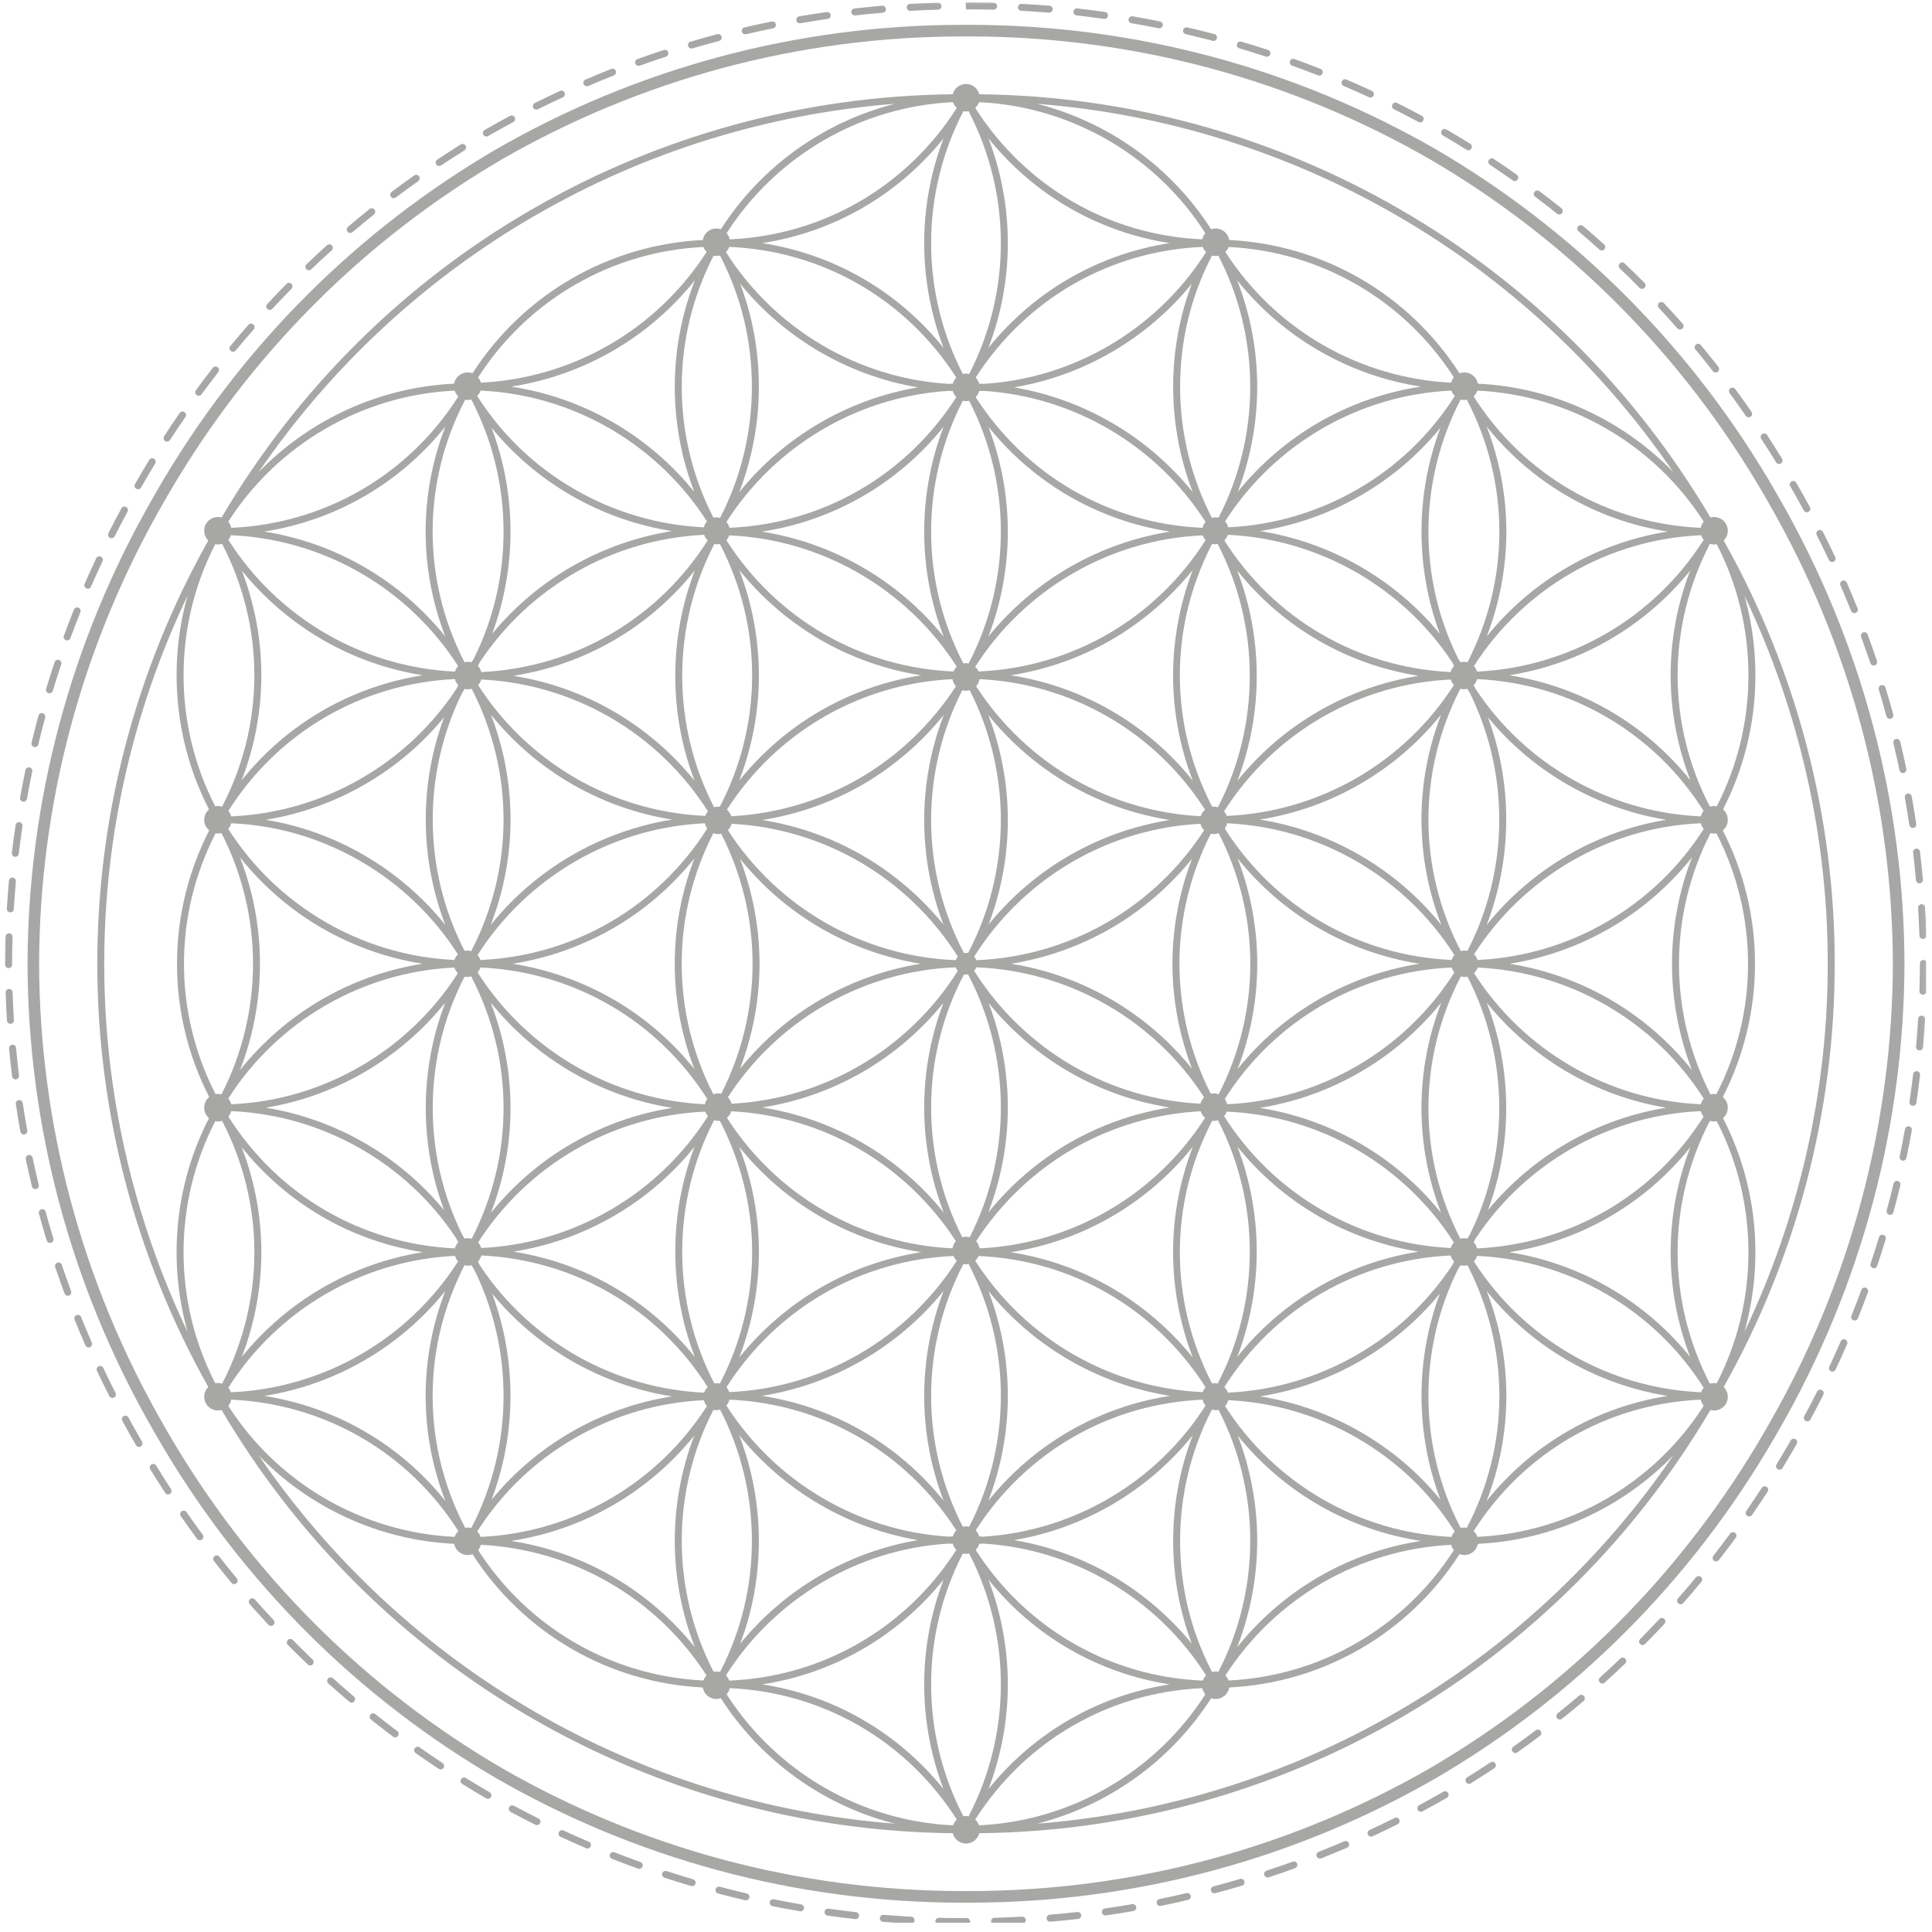 <svg xmlns="http://www.w3.org/2000/svg" xmlns:xlink="http://www.w3.org/1999/xlink" width="276" zoomAndPan="magnify" viewBox="0 0 206.88 207" height="276" preserveAspectRatio="xMidYMid meet" version="1.2"><defs><clipPath id="7be7a91aad"><path d="M 0.438 0 L 206.324 0 L 206.324 206.004 L 0.438 206.004 Z M 0.438 0 "/></clipPath><filter x="0%" y="0%" width="100%" filterUnits="objectBoundingBox" id="a54ed9abcc" height="100%"><feColorMatrix values="0 0 0 0 1 0 0 0 0 1 0 0 0 0 1 0 0 0 1 0" type="matrix" in="SourceGraphic"/></filter><clipPath id="5af19cc396"><path d="M 0.438 105 L 2 105 L 2 110 L 0.438 110 Z M 0.438 105 "/></clipPath><clipPath id="1d59f3f58c"><path d="M 91 0.258 L 95 0.258 L 95 2 L 91 2 Z M 91 0.258 "/></clipPath><clipPath id="ac4eeeed75"><path d="M 97 0.258 L 101 0.258 L 101 2 L 97 2 Z M 97 0.258 "/></clipPath><clipPath id="1a0fd5f493"><path d="M 0.438 99 L 2 99 L 2 104 L 0.438 104 Z M 0.438 99 "/></clipPath><clipPath id="3611b17605"><path d="M 0.438 94 L 2 94 L 2 98 L 0.438 98 Z M 0.438 94 "/></clipPath><clipPath id="33678872f3"><path d="M 205 96 L 206.324 96 L 206.324 101 L 205 101 Z M 205 96 "/></clipPath><clipPath id="e8bc72e8f1"><path d="M 103 0.258 L 107 0.258 L 107 2 L 103 2 Z M 103 0.258 "/></clipPath><clipPath id="111c5a64a8"><path d="M 114 0.258 L 119 0.258 L 119 3 L 114 3 Z M 114 0.258 "/></clipPath><clipPath id="28de523f76"><path d="M 109 0.258 L 113 0.258 L 113 2 L 109 2 Z M 109 0.258 "/></clipPath><clipPath id="2de58c95fe"><path d="M 205 102 L 206.324 102 L 206.324 107 L 205 107 Z M 205 102 "/></clipPath><clipPath id="ff7dfbf053"><path d="M 0.438 111 L 2 111 L 2 116 L 0.438 116 Z M 0.438 111 "/></clipPath><clipPath id="0479d1158b"><path d="M 205 108 L 206.324 108 L 206.324 113 L 205 113 Z M 205 108 "/></clipPath><clipPath id="7e0a7ce5d6"><path d="M 106.047 205.191 L 110 205.191 L 110 206.004 L 106.047 206.004 Z M 106.047 205.191 "/></clipPath><clipPath id="6832882679"><path d="M 100.086 205.441 L 104 205.441 L 104 206.004 L 100.086 206.004 Z M 100.086 205.441 "/></clipPath><clipPath id="b5d87274ff"><path d="M 94 205 L 98 205 L 98 206.004 L 94 206.004 Z M 94 205 "/></clipPath><clipPath id="684bd7524a"><rect x="0" width="207" y="0" height="207"/></clipPath></defs><g id="b0ce66bd60"><g clip-rule="nonzero" clip-path="url(#7be7a91aad)"><g mask="url(#6a5656c7f5)" transform="matrix(1,0,0,1,0,0)"><g clip-path="url(#684bd7524a)"><path style=" stroke:none;fill-rule:nonzero;fill:#100f0d;fill-opacity:1;" d="M 189.414 152.672 L 189.262 152.938 L 189.113 153.199 C 184.711 160.844 179.344 167.852 173.168 174.023 C 167.176 180.008 160.422 185.211 153.098 189.48 C 145.742 193.707 137.871 196.969 129.703 199.18 C 121.285 201.457 112.547 202.613 103.742 202.613 L 103.137 202.613 C 94.332 202.613 85.598 201.457 77.176 199.18 C 69.008 196.969 61.137 193.707 53.789 189.484 C 46.461 185.211 39.703 180.008 33.715 174.023 C 27.535 167.852 22.172 160.844 17.766 153.199 L 17.613 152.934 L 17.465 152.672 C 13.062 145.027 9.691 136.867 7.449 128.414 C 5.273 120.219 4.156 111.754 4.129 103.262 C 4.156 94.762 5.273 86.297 7.449 78.102 C 9.691 69.652 13.062 61.488 17.465 53.844 L 17.617 53.578 L 17.766 53.32 C 22.172 45.672 27.535 38.668 33.715 32.496 C 39.703 26.508 46.461 21.305 53.781 17.035 C 61.137 12.809 69.008 9.547 77.176 7.336 C 85.598 5.059 94.332 3.902 103.137 3.902 L 103.742 3.902 C 112.547 3.902 121.285 5.059 129.703 7.336 C 137.871 9.547 145.742 12.809 153.09 17.031 C 160.422 21.305 167.176 26.508 173.168 32.496 C 179.344 38.668 184.711 45.672 189.113 53.32 L 189.266 53.586 L 189.414 53.844 C 193.82 61.488 197.188 69.652 199.43 78.102 C 201.605 86.297 202.723 94.762 202.75 103.254 C 202.723 111.754 201.605 120.219 199.43 128.414 C 197.188 136.867 193.82 145.027 189.414 152.672 Z M 190.492 153.297 C 199.586 137.504 203.938 120.273 203.992 103.258 C 203.938 86.246 199.586 69.012 190.492 53.223 C 190.441 53.133 190.391 53.047 190.34 52.957 C 190.289 52.871 190.238 52.785 190.188 52.695 C 181.094 36.906 168.387 24.512 153.715 15.957 C 138.992 7.496 121.93 2.66 103.742 2.66 C 103.641 2.66 103.539 2.66 103.441 2.66 C 103.34 2.66 103.238 2.66 103.137 2.66 C 84.949 2.66 67.887 7.496 53.164 15.957 C 38.492 24.512 25.785 36.906 16.691 52.695 C 16.641 52.785 16.59 52.871 16.539 52.957 C 16.488 53.047 16.438 53.133 16.391 53.223 C 7.293 69.012 2.941 86.246 2.891 103.258 C 2.941 120.273 7.293 137.504 16.391 153.297 C 16.438 153.383 16.488 153.473 16.539 153.559 C 16.59 153.645 16.641 153.734 16.691 153.82 C 25.785 169.613 38.492 182.008 53.164 190.559 C 67.887 199.02 84.949 203.859 103.137 203.859 C 103.238 203.859 103.34 203.859 103.441 203.855 C 103.539 203.859 103.641 203.859 103.742 203.859 C 121.93 203.859 138.992 199.02 153.715 190.559 C 168.387 182.008 181.094 169.613 190.188 153.82 C 190.238 153.734 190.289 153.645 190.34 153.559 C 190.391 153.473 190.441 153.383 190.492 153.297 "/><path style=" stroke:none;fill-rule:nonzero;fill:#100f0d;fill-opacity:1;" d="M 42.129 21.234 C 42.207 21.234 42.285 21.207 42.352 21.156 C 43.141 20.562 43.949 19.973 44.75 19.406 C 44.918 19.285 44.961 19.055 44.84 18.883 C 44.723 18.715 44.488 18.676 44.32 18.793 C 43.512 19.367 42.699 19.961 41.902 20.559 C 41.738 20.684 41.707 20.918 41.828 21.082 C 41.902 21.18 42.016 21.234 42.129 21.234 "/><path style=" stroke:none;fill-rule:nonzero;fill:#100f0d;fill-opacity:1;" d="M 46.996 17.785 C 47.066 17.785 47.137 17.766 47.199 17.723 C 48.02 17.176 48.863 16.633 49.699 16.113 C 49.875 16.004 49.926 15.773 49.816 15.598 C 49.711 15.422 49.48 15.367 49.305 15.477 C 48.461 16.004 47.617 16.551 46.789 17.102 C 46.617 17.215 46.57 17.445 46.684 17.617 C 46.758 17.727 46.875 17.785 46.996 17.785 "/><g clip-rule="nonzero" clip-path="url(#5af19cc396)"><path style=" stroke:none;fill-rule:nonzero;fill:#100f0d;fill-opacity:1;" d="M 1.082 109.695 C 1.289 109.684 1.441 109.508 1.43 109.301 C 1.371 108.312 1.32 107.312 1.289 106.328 C 1.281 106.121 1.105 105.953 0.906 105.965 C 0.699 105.973 0.539 106.145 0.543 106.352 C 0.578 107.344 0.625 108.352 0.688 109.348 C 0.699 109.547 0.863 109.695 1.059 109.695 C 1.066 109.695 1.074 109.695 1.082 109.695 "/></g><path style=" stroke:none;fill-rule:nonzero;fill:#100f0d;fill-opacity:1;" d="M 37.469 24.961 C 37.555 24.961 37.641 24.934 37.711 24.871 C 38.461 24.234 39.234 23.598 40.004 22.98 C 40.164 22.852 40.191 22.617 40.062 22.457 C 39.934 22.297 39.699 22.27 39.539 22.398 C 38.762 23.016 37.984 23.66 37.227 24.301 C 37.07 24.438 37.051 24.672 37.184 24.828 C 37.258 24.918 37.363 24.961 37.469 24.961 "/><path style=" stroke:none;fill-rule:nonzero;fill:#100f0d;fill-opacity:1;" d="M 33.035 28.957 C 33.129 28.957 33.219 28.922 33.293 28.852 C 34.008 28.168 34.738 27.488 35.473 26.832 C 35.625 26.691 35.637 26.457 35.5 26.305 C 35.363 26.148 35.129 26.137 34.973 26.273 C 34.238 26.938 33.5 27.625 32.777 28.312 C 32.629 28.453 32.625 28.691 32.766 28.84 C 32.84 28.918 32.938 28.957 33.035 28.957 "/><path style=" stroke:none;fill-rule:nonzero;fill:#100f0d;fill-opacity:1;" d="M 57.406 11.75 C 57.461 11.75 57.52 11.738 57.57 11.711 C 58.453 11.27 59.355 10.836 60.246 10.422 C 60.434 10.336 60.516 10.113 60.43 9.926 C 60.344 9.738 60.121 9.656 59.938 9.746 C 59.035 10.16 58.129 10.598 57.238 11.043 C 57.055 11.133 56.98 11.359 57.07 11.543 C 57.137 11.676 57.27 11.75 57.406 11.75 "/><path style=" stroke:none;fill-rule:nonzero;fill:#100f0d;fill-opacity:1;" d="M 79.785 3.676 C 79.812 3.676 79.84 3.672 79.871 3.668 C 80.832 3.441 81.809 3.23 82.77 3.035 C 82.973 2.996 83.102 2.797 83.062 2.594 C 83.023 2.395 82.824 2.262 82.625 2.305 C 81.652 2.5 80.668 2.715 79.699 2.938 C 79.5 2.984 79.375 3.188 79.422 3.387 C 79.465 3.559 79.617 3.676 79.785 3.676 "/><path style=" stroke:none;fill-rule:nonzero;fill:#100f0d;fill-opacity:1;" d="M 85.625 2.496 C 85.645 2.496 85.668 2.492 85.688 2.488 C 86.66 2.32 87.645 2.168 88.621 2.027 C 88.824 2 88.969 1.809 88.938 1.605 C 88.91 1.402 88.723 1.258 88.516 1.289 C 87.535 1.426 86.539 1.586 85.562 1.754 C 85.359 1.789 85.223 1.98 85.258 2.184 C 85.289 2.367 85.449 2.496 85.625 2.496 "/><g clip-rule="nonzero" clip-path="url(#1d59f3f58c)"><path style=" stroke:none;fill-rule:nonzero;fill:#100f0d;fill-opacity:1;" d="M 91.523 1.656 C 91.539 1.656 91.551 1.652 91.566 1.652 C 92.543 1.543 93.535 1.445 94.52 1.363 C 94.727 1.344 94.879 1.164 94.859 0.957 C 94.844 0.754 94.664 0.598 94.457 0.617 C 93.469 0.699 92.469 0.801 91.484 0.91 C 91.277 0.934 91.133 1.117 91.152 1.324 C 91.176 1.512 91.336 1.656 91.523 1.656 "/></g><path style=" stroke:none;fill-rule:nonzero;fill:#100f0d;fill-opacity:1;" d="M 68.359 7.055 C 68.402 7.055 68.445 7.051 68.484 7.035 C 69.414 6.699 70.359 6.375 71.293 6.07 C 71.488 6.004 71.598 5.793 71.531 5.598 C 71.469 5.398 71.258 5.293 71.062 5.359 C 70.117 5.668 69.168 5.996 68.234 6.332 C 68.039 6.402 67.941 6.617 68.008 6.809 C 68.062 6.961 68.207 7.055 68.359 7.055 "/><path style=" stroke:none;fill-rule:nonzero;fill:#100f0d;fill-opacity:1;" d="M 62.812 9.242 C 62.863 9.242 62.914 9.234 62.961 9.215 C 63.867 8.824 64.789 8.445 65.707 8.082 C 65.898 8.008 65.992 7.789 65.918 7.598 C 65.844 7.406 65.625 7.312 65.434 7.387 C 64.512 7.754 63.578 8.137 62.668 8.527 C 62.477 8.605 62.391 8.828 62.473 9.016 C 62.531 9.16 62.668 9.242 62.812 9.242 "/><path style=" stroke:none;fill-rule:nonzero;fill:#100f0d;fill-opacity:1;" d="M 74.023 5.199 C 74.059 5.199 74.094 5.195 74.129 5.184 C 75.07 4.906 76.035 4.637 76.988 4.383 C 77.188 4.332 77.305 4.125 77.254 3.926 C 77.203 3.727 76.996 3.609 76.801 3.66 C 75.836 3.914 74.867 4.188 73.918 4.469 C 73.719 4.527 73.609 4.734 73.668 4.93 C 73.715 5.094 73.863 5.199 74.023 5.199 "/><path style=" stroke:none;fill-rule:nonzero;fill:#100f0d;fill-opacity:1;" d="M 28.844 33.203 C 28.941 33.203 29.039 33.164 29.113 33.086 C 29.789 32.363 30.48 31.641 31.172 30.938 C 31.316 30.793 31.316 30.555 31.168 30.41 C 31.023 30.266 30.789 30.266 30.645 30.414 C 29.945 31.121 29.246 31.848 28.57 32.574 C 28.43 32.727 28.438 32.965 28.59 33.102 C 28.66 33.172 28.75 33.203 28.844 33.203 "/><g clip-rule="nonzero" clip-path="url(#ac4eeeed75)"><path style=" stroke:none;fill-rule:nonzero;fill:#100f0d;fill-opacity:1;" d="M 97.461 1.16 C 97.469 1.16 97.477 1.16 97.48 1.16 C 98.465 1.105 99.461 1.062 100.445 1.039 C 100.652 1.035 100.816 0.863 100.809 0.656 C 100.805 0.449 100.633 0.281 100.43 0.293 C 99.434 0.316 98.43 0.359 97.441 0.414 C 97.234 0.422 97.078 0.598 97.09 0.805 C 97.102 1.004 97.266 1.16 97.461 1.16 "/></g><path style=" stroke:none;fill-rule:nonzero;fill:#100f0d;fill-opacity:1;" d="M 2.395 85.887 C 2.418 85.891 2.438 85.895 2.461 85.895 C 2.637 85.895 2.793 85.766 2.828 85.586 C 3 84.613 3.191 83.629 3.395 82.664 C 3.434 82.461 3.305 82.266 3.105 82.223 C 2.902 82.18 2.707 82.309 2.664 82.512 C 2.461 83.484 2.27 84.477 2.094 85.453 C 2.055 85.656 2.191 85.852 2.395 85.887 "/><path style=" stroke:none;fill-rule:nonzero;fill:#100f0d;fill-opacity:1;" d="M 3.594 80.035 C 3.625 80.043 3.652 80.047 3.68 80.047 C 3.852 80.047 4.004 79.93 4.043 79.762 C 4.273 78.801 4.523 77.828 4.781 76.875 C 4.832 76.676 4.715 76.473 4.52 76.418 C 4.32 76.363 4.113 76.48 4.062 76.68 C 3.801 77.641 3.551 78.617 3.32 79.586 C 3.27 79.785 3.395 79.988 3.594 80.035 "/><path style=" stroke:none;fill-rule:nonzero;fill:#100f0d;fill-opacity:1;" d="M 1.535 91.801 C 1.551 91.801 1.566 91.801 1.582 91.801 C 1.766 91.801 1.93 91.664 1.949 91.473 C 2.066 90.488 2.199 89.496 2.344 88.523 C 2.375 88.32 2.234 88.129 2.031 88.098 C 1.832 88.066 1.641 88.211 1.609 88.414 C 1.461 89.395 1.328 90.395 1.211 91.387 C 1.188 91.59 1.332 91.773 1.535 91.801 "/><g clip-rule="nonzero" clip-path="url(#1a0fd5f493)"><path style=" stroke:none;fill-rule:nonzero;fill:#100f0d;fill-opacity:1;" d="M 0.859 103.727 C 0.863 103.727 0.863 103.727 0.863 103.727 C 1.07 103.723 1.234 103.555 1.234 103.352 L 1.234 103.258 C 1.238 102.305 1.254 101.332 1.281 100.375 C 1.289 100.168 1.129 99.996 0.922 99.992 C 0.715 99.984 0.543 100.145 0.539 100.352 C 0.508 101.316 0.492 102.293 0.488 103.258 L 0.488 103.352 C 0.488 103.559 0.656 103.727 0.859 103.727 "/></g><g clip-rule="nonzero" clip-path="url(#3611b17605)"><path style=" stroke:none;fill-rule:nonzero;fill:#100f0d;fill-opacity:1;" d="M 1.023 97.754 C 1.031 97.754 1.039 97.754 1.047 97.754 C 1.242 97.754 1.406 97.602 1.422 97.402 C 1.48 96.418 1.555 95.418 1.641 94.434 C 1.66 94.23 1.508 94.047 1.305 94.027 C 1.098 94.012 0.918 94.16 0.898 94.367 C 0.812 95.359 0.734 96.363 0.676 97.355 C 0.664 97.562 0.82 97.742 1.023 97.754 "/></g><path style=" stroke:none;fill-rule:nonzero;fill:#100f0d;fill-opacity:1;" d="M 5.133 74.266 C 5.168 74.277 5.207 74.281 5.242 74.281 C 5.402 74.281 5.551 74.176 5.598 74.016 C 5.883 73.07 6.188 72.117 6.5 71.18 C 6.566 70.984 6.461 70.773 6.266 70.707 C 6.07 70.641 5.859 70.746 5.793 70.941 C 5.48 71.887 5.172 72.848 4.887 73.797 C 4.828 73.996 4.938 74.207 5.133 74.266 "/><path style=" stroke:none;fill-rule:nonzero;fill:#100f0d;fill-opacity:1;" d="M 14.543 52.367 C 14.602 52.402 14.668 52.418 14.73 52.418 C 14.859 52.418 14.984 52.352 15.055 52.23 L 15.266 51.863 C 15.688 51.129 16.125 50.387 16.566 49.664 C 16.672 49.488 16.617 49.258 16.441 49.152 C 16.266 49.043 16.039 49.098 15.93 49.273 C 15.488 50.004 15.047 50.75 14.621 51.488 L 14.41 51.855 C 14.305 52.035 14.367 52.266 14.543 52.367 "/><path style=" stroke:none;fill-rule:nonzero;fill:#100f0d;fill-opacity:1;" d="M 21.012 42.328 C 21.078 42.375 21.156 42.398 21.23 42.398 C 21.348 42.398 21.461 42.348 21.531 42.246 C 22.117 41.453 22.723 40.652 23.328 39.875 C 23.453 39.711 23.426 39.477 23.262 39.352 C 23.102 39.223 22.867 39.254 22.742 39.414 C 22.129 40.199 21.52 41.004 20.934 41.805 C 20.812 41.973 20.844 42.203 21.012 42.328 "/><path style=" stroke:none;fill-rule:nonzero;fill:#100f0d;fill-opacity:1;" d="M 7.008 68.594 C 7.051 68.609 7.094 68.617 7.137 68.617 C 7.289 68.617 7.43 68.523 7.484 68.371 C 7.824 67.445 8.184 66.512 8.551 65.594 C 8.629 65.402 8.535 65.184 8.344 65.109 C 8.152 65.031 7.938 65.125 7.859 65.316 C 7.488 66.238 7.129 67.18 6.785 68.113 C 6.715 68.309 6.812 68.523 7.008 68.594 "/><path style=" stroke:none;fill-rule:nonzero;fill:#100f0d;fill-opacity:1;" d="M 17.637 47.254 C 17.699 47.297 17.77 47.316 17.84 47.316 C 17.961 47.316 18.078 47.254 18.152 47.145 C 18.691 46.312 19.246 45.48 19.805 44.672 C 19.926 44.504 19.883 44.27 19.711 44.152 C 19.543 44.035 19.312 44.078 19.191 44.246 C 18.629 45.062 18.07 45.902 17.527 46.738 C 17.414 46.91 17.465 47.141 17.637 47.254 "/><path style=" stroke:none;fill-rule:nonzero;fill:#100f0d;fill-opacity:1;" d="M 9.207 63.043 C 9.254 63.062 9.305 63.074 9.355 63.074 C 9.5 63.074 9.637 62.988 9.695 62.848 C 10.09 61.945 10.5 61.031 10.922 60.137 C 11.008 59.953 10.93 59.73 10.742 59.641 C 10.555 59.555 10.336 59.633 10.246 59.82 C 9.824 60.723 9.41 61.641 9.012 62.551 C 8.93 62.738 9.02 62.961 9.207 63.043 "/><path style=" stroke:none;fill-rule:nonzero;fill:#100f0d;fill-opacity:1;" d="M 11.723 57.629 C 11.777 57.656 11.832 57.668 11.891 57.668 C 12.023 57.668 12.156 57.594 12.223 57.465 C 12.668 56.582 13.129 55.695 13.602 54.828 C 13.699 54.648 13.633 54.418 13.449 54.32 C 13.27 54.223 13.043 54.289 12.945 54.473 C 12.473 55.348 12.004 56.238 11.559 57.125 C 11.465 57.312 11.539 57.535 11.723 57.629 "/><path style=" stroke:none;fill-rule:nonzero;fill:#100f0d;fill-opacity:1;" d="M 52.055 14.625 C 52.117 14.625 52.184 14.609 52.242 14.574 L 52.336 14.52 C 53.191 14.027 54.066 13.543 54.934 13.078 C 55.113 12.98 55.184 12.754 55.086 12.57 C 54.988 12.391 54.762 12.32 54.582 12.418 C 53.707 12.887 52.828 13.375 51.961 13.875 L 51.867 13.93 C 51.691 14.031 51.629 14.262 51.73 14.441 C 51.801 14.559 51.926 14.625 52.055 14.625 "/><path style=" stroke:none;fill-rule:nonzero;fill:#100f0d;fill-opacity:1;" d="M 191.922 52.398 C 192.359 53.156 192.789 53.926 193.207 54.695 C 193.273 54.82 193.402 54.887 193.535 54.887 C 193.594 54.887 193.656 54.875 193.711 54.844 C 193.895 54.746 193.961 54.52 193.863 54.336 C 193.441 53.566 193.008 52.789 192.57 52.023 L 192.395 51.723 C 192.293 51.543 192.062 51.48 191.887 51.586 C 191.707 51.691 191.645 51.918 191.75 52.098 L 191.922 52.398 "/><path style=" stroke:none;fill-rule:nonzero;fill:#100f0d;fill-opacity:1;" d="M 190.234 49.535 C 190.305 49.648 190.426 49.715 190.551 49.715 C 190.617 49.715 190.688 49.695 190.746 49.656 C 190.922 49.551 190.977 49.32 190.867 49.145 C 190.352 48.297 189.812 47.445 189.27 46.609 C 189.16 46.438 188.926 46.391 188.754 46.504 C 188.582 46.613 188.535 46.848 188.648 47.02 C 189.188 47.844 189.719 48.691 190.234 49.535 "/><path style=" stroke:none;fill-rule:nonzero;fill:#100f0d;fill-opacity:1;" d="M 198.277 65.461 C 198.336 65.609 198.473 65.695 198.621 65.695 C 198.668 65.695 198.715 65.688 198.762 65.668 C 198.953 65.594 199.043 65.375 198.965 65.184 C 198.594 64.258 198.207 63.328 197.809 62.418 C 197.727 62.23 197.508 62.141 197.316 62.227 C 197.129 62.309 197.043 62.527 197.125 62.715 C 197.52 63.621 197.906 64.543 198.277 65.461 "/><path style=" stroke:none;fill-rule:nonzero;fill:#100f0d;fill-opacity:1;" d="M 195.898 60.004 C 195.961 60.141 196.094 60.219 196.234 60.219 C 196.285 60.219 196.34 60.207 196.391 60.184 C 196.578 60.094 196.66 59.871 196.57 59.688 C 196.148 58.789 195.707 57.883 195.254 56.992 C 195.16 56.809 194.938 56.734 194.754 56.828 C 194.57 56.922 194.496 57.145 194.59 57.332 C 195.035 58.215 195.477 59.113 195.898 60.004 "/><path style=" stroke:none;fill-rule:nonzero;fill:#100f0d;fill-opacity:1;" d="M 186.988 44.551 C 187.062 44.656 187.18 44.711 187.297 44.711 C 187.371 44.711 187.445 44.691 187.508 44.645 C 187.676 44.527 187.719 44.293 187.602 44.125 C 187.035 43.309 186.449 42.488 185.863 41.688 C 185.738 41.523 185.504 41.484 185.34 41.609 C 185.176 41.73 185.141 41.965 185.262 42.129 C 185.848 42.926 186.43 43.738 186.988 44.551 "/><path style=" stroke:none;fill-rule:nonzero;fill:#100f0d;fill-opacity:1;" d="M 179.668 35.188 C 179.742 35.27 179.844 35.312 179.945 35.312 C 180.035 35.312 180.121 35.281 180.195 35.219 C 180.348 35.082 180.363 34.848 180.227 34.691 C 179.57 33.945 178.895 33.199 178.215 32.477 C 178.074 32.324 177.84 32.316 177.688 32.457 C 177.539 32.598 177.531 32.832 177.672 32.984 C 178.344 33.703 179.016 34.445 179.668 35.188 "/><path style=" stroke:none;fill-rule:nonzero;fill:#100f0d;fill-opacity:1;" d="M 183.465 39.762 C 183.539 39.855 183.648 39.906 183.758 39.906 C 183.836 39.906 183.918 39.879 183.988 39.828 C 184.148 39.699 184.176 39.465 184.051 39.301 C 183.441 38.52 182.809 37.734 182.172 36.969 C 182.039 36.812 181.805 36.789 181.648 36.922 C 181.488 37.055 181.469 37.289 181.598 37.449 C 182.23 38.207 182.859 38.984 183.465 39.762 "/><path style=" stroke:none;fill-rule:nonzero;fill:#100f0d;fill-opacity:1;" d="M 204.914 91.344 C 205.031 92.32 205.137 93.316 205.227 94.305 C 205.242 94.496 205.406 94.645 205.598 94.645 C 205.609 94.645 205.621 94.641 205.629 94.641 C 205.836 94.621 205.988 94.441 205.969 94.234 C 205.879 93.242 205.77 92.238 205.652 91.254 C 205.629 91.047 205.445 90.902 205.238 90.926 C 205.035 90.953 204.887 91.137 204.914 91.344 "/><g clip-rule="nonzero" clip-path="url(#33678872f3)"><path style=" stroke:none;fill-rule:nonzero;fill:#100f0d;fill-opacity:1;" d="M 205.453 97.273 C 205.512 98.258 205.559 99.262 205.594 100.246 C 205.598 100.449 205.766 100.605 205.965 100.605 C 205.969 100.605 205.973 100.605 205.977 100.605 C 206.184 100.602 206.344 100.43 206.336 100.223 C 206.305 99.227 206.258 98.219 206.195 97.227 C 206.184 97.02 206.012 96.867 205.801 96.875 C 205.598 96.891 205.441 97.066 205.453 97.273 "/></g><path style=" stroke:none;fill-rule:nonzero;fill:#100f0d;fill-opacity:1;" d="M 204.031 85.453 C 204.203 86.426 204.367 87.414 204.516 88.391 C 204.543 88.578 204.703 88.711 204.883 88.711 C 204.898 88.711 204.918 88.711 204.938 88.707 C 205.141 88.676 205.281 88.484 205.25 88.281 C 205.102 87.293 204.938 86.297 204.762 85.32 C 204.727 85.117 204.531 84.984 204.328 85.02 C 204.129 85.059 203.992 85.254 204.031 85.453 "/><path style=" stroke:none;fill-rule:nonzero;fill:#100f0d;fill-opacity:1;" d="M 202.062 76.742 C 202.109 76.91 202.258 77.02 202.422 77.02 C 202.457 77.02 202.488 77.016 202.523 77.008 C 202.719 76.953 202.836 76.746 202.785 76.547 C 202.523 75.59 202.246 74.621 201.953 73.668 C 201.895 73.469 201.684 73.359 201.488 73.418 C 201.293 73.477 201.18 73.688 201.242 73.883 C 201.531 74.832 201.805 75.793 202.062 76.742 "/><path style=" stroke:none;fill-rule:nonzero;fill:#100f0d;fill-opacity:1;" d="M 202.805 79.629 C 203.035 80.594 203.258 81.57 203.461 82.531 C 203.496 82.707 203.652 82.828 203.824 82.828 C 203.848 82.828 203.875 82.828 203.902 82.82 C 204.102 82.777 204.23 82.582 204.188 82.379 C 203.984 81.406 203.762 80.422 203.531 79.453 C 203.48 79.254 203.277 79.129 203.078 79.176 C 202.879 79.227 202.758 79.426 202.805 79.629 "/><path style=" stroke:none;fill-rule:nonzero;fill:#100f0d;fill-opacity:1;" d="M 200.336 71.047 C 200.387 71.203 200.531 71.305 200.688 71.305 C 200.727 71.305 200.766 71.297 200.809 71.285 C 201 71.219 201.105 71.004 201.039 70.809 C 200.727 69.871 200.391 68.918 200.043 67.98 C 199.973 67.789 199.758 67.688 199.566 67.762 C 199.371 67.832 199.273 68.047 199.348 68.242 C 199.688 69.172 200.02 70.113 200.336 71.047 "/><path style=" stroke:none;fill-rule:nonzero;fill:#100f0d;fill-opacity:1;" d="M 175.613 30.844 C 175.684 30.914 175.781 30.953 175.875 30.953 C 175.969 30.953 176.066 30.914 176.137 30.844 C 176.285 30.699 176.285 30.461 176.141 30.316 C 175.441 29.609 174.723 28.902 174.004 28.219 C 173.855 28.078 173.617 28.082 173.477 28.23 C 173.336 28.383 173.34 28.617 173.488 28.762 C 174.203 29.441 174.918 30.141 175.613 30.844 "/><path style=" stroke:none;fill-rule:nonzero;fill:#100f0d;fill-opacity:1;" d="M 121.16 2.484 C 122.133 2.648 123.117 2.836 124.082 3.031 C 124.105 3.035 124.129 3.039 124.156 3.039 C 124.328 3.039 124.484 2.914 124.52 2.738 C 124.562 2.535 124.43 2.34 124.23 2.297 C 123.254 2.102 122.266 1.914 121.285 1.746 C 121.082 1.715 120.891 1.848 120.855 2.051 C 120.824 2.254 120.957 2.449 121.16 2.484 "/><path style=" stroke:none;fill-rule:nonzero;fill:#100f0d;fill-opacity:1;" d="M 126.984 3.66 C 127.941 3.883 128.914 4.125 129.867 4.375 C 129.898 4.387 129.93 4.391 129.961 4.391 C 130.125 4.391 130.277 4.277 130.32 4.109 C 130.375 3.91 130.254 3.707 130.059 3.652 C 129.098 3.402 128.117 3.156 127.152 2.934 C 126.953 2.887 126.754 3.012 126.707 3.211 C 126.66 3.414 126.785 3.613 126.984 3.66 "/><g clip-rule="nonzero" clip-path="url(#e8bc72e8f1)"><path style=" stroke:none;fill-rule:nonzero;fill:#100f0d;fill-opacity:1;" d="M 103.75 1.004 C 104.625 1.004 105.516 1.016 106.391 1.039 C 106.395 1.039 106.398 1.039 106.402 1.039 C 106.602 1.039 106.77 0.875 106.773 0.672 C 106.777 0.469 106.617 0.297 106.41 0.289 C 105.527 0.27 104.633 0.258 103.75 0.258 L 103.418 0.258 L 103.418 0.633 L 103.441 1.004 L 103.75 1.004 "/></g><path style=" stroke:none;fill-rule:nonzero;fill:#100f0d;fill-opacity:1;" d="M 132.727 5.176 C 133.676 5.457 134.629 5.754 135.562 6.062 C 135.602 6.074 135.641 6.078 135.68 6.078 C 135.836 6.078 135.98 5.98 136.035 5.824 C 136.098 5.625 135.992 5.414 135.797 5.352 C 134.855 5.043 133.891 4.742 132.938 4.461 C 132.742 4.402 132.535 4.516 132.477 4.715 C 132.418 4.91 132.531 5.117 132.727 5.176 "/><g clip-rule="nonzero" clip-path="url(#111c5a64a8)"><path style=" stroke:none;fill-rule:nonzero;fill:#100f0d;fill-opacity:1;" d="M 115.281 1.648 C 116.258 1.758 117.25 1.887 118.227 2.023 C 118.246 2.027 118.262 2.027 118.281 2.027 C 118.461 2.027 118.621 1.895 118.648 1.707 C 118.676 1.5 118.535 1.312 118.332 1.285 C 117.348 1.145 116.352 1.016 115.363 0.906 C 115.16 0.883 114.973 1.031 114.953 1.234 C 114.93 1.441 115.074 1.625 115.281 1.648 "/></g><g clip-rule="nonzero" clip-path="url(#28de523f76)"><path style=" stroke:none;fill-rule:nonzero;fill:#100f0d;fill-opacity:1;" d="M 109.359 1.156 C 110.344 1.207 111.34 1.277 112.324 1.359 C 112.332 1.359 112.344 1.359 112.355 1.359 C 112.547 1.359 112.711 1.211 112.727 1.02 C 112.742 0.812 112.59 0.633 112.387 0.613 C 111.395 0.531 110.391 0.465 109.398 0.41 C 109.199 0.398 109.02 0.559 109.008 0.762 C 108.996 0.969 109.156 1.145 109.359 1.156 "/></g><path style=" stroke:none;fill-rule:nonzero;fill:#100f0d;fill-opacity:1;" d="M 138.371 7.027 C 139.301 7.359 140.234 7.715 141.152 8.074 C 141.199 8.094 141.242 8.102 141.289 8.102 C 141.438 8.102 141.578 8.012 141.637 7.863 C 141.711 7.672 141.617 7.457 141.426 7.379 C 140.5 7.016 139.559 6.66 138.625 6.324 C 138.434 6.254 138.219 6.355 138.148 6.551 C 138.078 6.742 138.18 6.957 138.371 7.027 "/><path style=" stroke:none;fill-rule:nonzero;fill:#100f0d;fill-opacity:1;" d="M 159.57 17.648 C 160.391 18.195 161.215 18.762 162.023 19.328 C 162.086 19.375 162.164 19.398 162.238 19.398 C 162.352 19.398 162.469 19.34 162.543 19.238 C 162.66 19.07 162.621 18.836 162.453 18.719 C 161.641 18.145 160.809 17.578 159.98 17.027 C 159.809 16.914 159.578 16.961 159.465 17.133 C 159.352 17.305 159.398 17.535 159.57 17.648 "/><path style=" stroke:none;fill-rule:nonzero;fill:#100f0d;fill-opacity:1;" d="M 143.898 9.207 C 144.805 9.594 145.719 10 146.613 10.414 C 146.664 10.438 146.719 10.449 146.77 10.449 C 146.91 10.449 147.047 10.367 147.109 10.234 C 147.195 10.043 147.113 9.824 146.926 9.738 C 146.023 9.316 145.105 8.91 144.191 8.52 C 144.004 8.438 143.785 8.523 143.703 8.715 C 143.625 8.906 143.711 9.125 143.898 9.207 "/><path style=" stroke:none;fill-rule:nonzero;fill:#100f0d;fill-opacity:1;" d="M 171.309 26.742 C 171.379 26.805 171.469 26.836 171.559 26.836 C 171.66 26.836 171.762 26.793 171.836 26.711 C 171.973 26.559 171.961 26.32 171.805 26.184 C 171.066 25.52 170.309 24.855 169.551 24.215 C 169.395 24.082 169.16 24.102 169.027 24.258 C 168.891 24.418 168.91 24.652 169.07 24.785 C 169.82 25.422 170.574 26.082 171.309 26.742 "/><path style=" stroke:none;fill-rule:nonzero;fill:#100f0d;fill-opacity:1;" d="M 164.422 21.078 C 165.211 21.672 166.004 22.281 166.773 22.898 C 166.844 22.953 166.926 22.98 167.004 22.98 C 167.113 22.98 167.223 22.934 167.297 22.84 C 167.426 22.68 167.398 22.441 167.238 22.312 C 166.461 21.695 165.664 21.078 164.871 20.48 C 164.707 20.359 164.473 20.391 164.348 20.555 C 164.227 20.723 164.258 20.957 164.422 21.078 "/><path style=" stroke:none;fill-rule:nonzero;fill:#100f0d;fill-opacity:1;" d="M 149.293 11.703 C 150.172 12.145 151.059 12.602 151.93 13.07 C 151.988 13.098 152.047 13.113 152.105 13.113 C 152.238 13.113 152.367 13.043 152.434 12.914 C 152.531 12.734 152.465 12.508 152.281 12.41 C 151.406 11.941 150.512 11.477 149.625 11.035 C 149.441 10.941 149.215 11.016 149.125 11.203 C 149.031 11.387 149.105 11.609 149.293 11.703 "/><path style=" stroke:none;fill-rule:nonzero;fill:#100f0d;fill-opacity:1;" d="M 154.543 14.52 C 155.387 15.012 156.238 15.523 157.07 16.043 C 157.133 16.082 157.199 16.098 157.266 16.098 C 157.395 16.098 157.516 16.035 157.586 15.922 C 157.695 15.746 157.641 15.516 157.465 15.406 C 156.625 14.887 155.77 14.371 154.914 13.871 L 154.715 14.188 L 154.898 13.863 C 154.719 13.762 154.5 13.828 154.398 14.004 C 154.297 14.184 154.363 14.414 154.543 14.52 "/><path style=" stroke:none;fill-rule:nonzero;fill:#100f0d;fill-opacity:1;" d="M 24.902 37.691 C 25.012 37.691 25.117 37.645 25.191 37.555 C 25.82 36.793 26.469 36.031 27.121 35.293 C 27.254 35.137 27.242 34.902 27.086 34.766 C 26.934 34.629 26.695 34.645 26.562 34.797 C 25.906 35.543 25.25 36.312 24.617 37.078 C 24.484 37.238 24.508 37.473 24.668 37.605 C 24.734 37.664 24.82 37.691 24.902 37.691 "/><path style=" stroke:none;fill-rule:nonzero;fill:#100f0d;fill-opacity:1;" d="M 164.484 185.391 C 163.695 185.984 162.891 186.574 162.082 187.145 C 161.914 187.266 161.875 187.496 161.996 187.664 C 162.066 187.77 162.184 187.824 162.301 187.824 C 162.371 187.824 162.449 187.801 162.512 187.754 C 163.324 187.18 164.137 186.586 164.934 185.988 C 165.098 185.867 165.129 185.633 165.008 185.465 C 164.883 185.301 164.648 185.27 164.484 185.391 "/><path style=" stroke:none;fill-rule:nonzero;fill:#100f0d;fill-opacity:1;" d="M 159.633 188.824 C 158.812 189.371 157.973 189.914 157.133 190.434 C 156.957 190.543 156.906 190.773 157.016 190.949 C 157.086 191.062 157.207 191.125 157.332 191.125 C 157.398 191.125 157.465 191.109 157.527 191.07 C 158.371 190.543 159.219 190 160.043 189.449 C 160.215 189.336 160.262 189.102 160.148 188.93 C 160.035 188.758 159.805 188.711 159.633 188.824 "/><path style=" stroke:none;fill-rule:nonzero;fill:#100f0d;fill-opacity:1;" d="M 169.129 181.68 C 168.379 182.316 167.605 182.953 166.832 183.57 C 166.672 183.699 166.648 183.934 166.773 184.094 C 166.848 184.188 166.957 184.234 167.066 184.234 C 167.148 184.234 167.23 184.207 167.297 184.152 C 168.078 183.531 168.855 182.891 169.609 182.25 C 169.766 182.117 169.785 181.883 169.652 181.723 C 169.52 181.566 169.285 181.547 169.129 181.68 "/><path style=" stroke:none;fill-rule:nonzero;fill:#100f0d;fill-opacity:1;" d="M 177.727 173.473 C 177.059 174.188 176.367 174.91 175.668 175.617 C 175.523 175.766 175.523 176 175.672 176.145 C 175.742 176.219 175.84 176.254 175.934 176.254 C 176.031 176.254 176.125 176.219 176.199 176.145 C 176.902 175.434 177.598 174.703 178.273 173.98 C 178.414 173.832 178.406 173.594 178.254 173.453 C 178.105 173.312 177.867 173.32 177.727 173.473 "/><path style=" stroke:none;fill-rule:nonzero;fill:#100f0d;fill-opacity:1;" d="M 154.59 191.969 L 154.543 191.996 C 153.703 192.48 152.848 192.957 151.996 193.414 C 151.816 193.512 151.746 193.738 151.844 193.918 C 151.91 194.043 152.039 194.117 152.172 194.117 C 152.23 194.117 152.293 194.102 152.348 194.07 C 153.203 193.613 154.07 193.133 154.918 192.645 L 154.965 192.617 C 155.141 192.512 155.203 192.285 155.102 192.105 C 154.996 191.93 154.77 191.867 154.59 191.969 "/><path style=" stroke:none;fill-rule:nonzero;fill:#100f0d;fill-opacity:1;" d="M 173.547 177.703 C 172.836 178.383 172.102 179.062 171.367 179.723 C 171.215 179.863 171.199 180.098 171.34 180.25 C 171.414 180.332 171.512 180.375 171.617 180.375 C 171.703 180.375 171.793 180.344 171.863 180.281 C 172.605 179.613 173.344 178.93 174.062 178.242 C 174.211 178.102 174.215 177.863 174.074 177.715 C 173.934 177.566 173.695 177.559 173.547 177.703 "/><path style=" stroke:none;fill-rule:nonzero;fill:#100f0d;fill-opacity:1;" d="M 149.359 194.781 C 148.477 195.223 147.574 195.656 146.684 196.07 C 146.496 196.16 146.414 196.379 146.5 196.566 C 146.562 196.703 146.699 196.785 146.84 196.785 C 146.891 196.785 146.945 196.773 146.996 196.75 C 147.895 196.332 148.801 195.895 149.691 195.449 C 149.875 195.359 149.949 195.133 149.859 194.949 C 149.766 194.762 149.543 194.688 149.359 194.781 "/><path style=" stroke:none;fill-rule:nonzero;fill:#100f0d;fill-opacity:1;" d="M 132.805 201.316 C 131.859 201.598 130.895 201.867 129.945 202.117 C 129.746 202.172 129.629 202.375 129.68 202.574 C 129.723 202.742 129.875 202.855 130.039 202.855 C 130.07 202.855 130.102 202.852 130.137 202.84 C 131.094 202.586 132.062 202.316 133.016 202.035 C 133.211 201.977 133.324 201.766 133.266 201.57 C 133.207 201.371 133 201.258 132.805 201.316 "/><path style=" stroke:none;fill-rule:nonzero;fill:#100f0d;fill-opacity:1;" d="M 181.652 169.004 C 181.027 169.762 180.379 170.523 179.723 171.266 C 179.586 171.422 179.602 171.656 179.758 171.793 C 179.828 171.855 179.914 171.887 180.004 171.887 C 180.105 171.887 180.211 171.844 180.281 171.762 C 180.941 171.012 181.594 170.242 182.227 169.48 C 182.359 169.324 182.336 169.086 182.18 168.953 C 182.023 168.824 181.785 168.844 181.652 169.004 "/><path style=" stroke:none;fill-rule:nonzero;fill:#100f0d;fill-opacity:1;" d="M 121.246 204.02 C 120.273 204.188 119.285 204.344 118.312 204.48 C 118.109 204.508 117.969 204.699 117.996 204.902 C 118.023 205.09 118.184 205.227 118.367 205.227 C 118.383 205.227 118.402 205.223 118.418 205.223 C 119.398 205.082 120.391 204.926 121.371 204.754 C 121.574 204.719 121.711 204.527 121.676 204.324 C 121.641 204.121 121.449 203.984 121.246 204.02 "/><path style=" stroke:none;fill-rule:nonzero;fill:#100f0d;fill-opacity:1;" d="M 127.062 202.836 C 126.109 203.059 125.133 203.273 124.164 203.473 C 123.961 203.512 123.832 203.707 123.871 203.91 C 123.906 204.086 124.062 204.211 124.238 204.211 C 124.262 204.211 124.285 204.207 124.312 204.203 C 125.289 204.004 126.27 203.789 127.234 203.562 C 127.434 203.52 127.559 203.316 127.512 203.117 C 127.465 202.914 127.266 202.789 127.062 202.836 "/><path style=" stroke:none;fill-rule:nonzero;fill:#100f0d;fill-opacity:1;" d="M 143.973 197.281 C 143.059 197.672 142.137 198.055 141.223 198.414 C 141.031 198.488 140.938 198.707 141.012 198.898 C 141.07 199.043 141.211 199.133 141.359 199.133 C 141.406 199.133 141.453 199.125 141.496 199.109 C 142.414 198.746 143.344 198.363 144.262 197.969 C 144.453 197.887 144.539 197.668 144.457 197.477 C 144.379 197.289 144.16 197.199 143.973 197.281 "/><path style=" stroke:none;fill-rule:nonzero;fill:#100f0d;fill-opacity:1;" d="M 138.445 199.465 C 137.516 199.801 136.57 200.125 135.637 200.43 C 135.441 200.496 135.336 200.707 135.398 200.902 C 135.453 201.062 135.598 201.16 135.754 201.16 C 135.793 201.16 135.832 201.152 135.871 201.141 C 136.812 200.832 137.762 200.504 138.699 200.164 C 138.891 200.094 138.992 199.883 138.922 199.688 C 138.852 199.492 138.637 199.395 138.445 199.465 "/><path style=" stroke:none;fill-rule:nonzero;fill:#100f0d;fill-opacity:1;" d="M 201.73 132.305 C 201.535 132.246 201.324 132.355 201.266 132.555 C 200.98 133.496 200.676 134.449 200.363 135.391 C 200.297 135.586 200.402 135.797 200.594 135.863 C 200.637 135.875 200.676 135.883 200.715 135.883 C 200.871 135.883 201.016 135.785 201.066 135.625 C 201.383 134.68 201.691 133.719 201.977 132.77 C 202.039 132.574 201.926 132.367 201.73 132.305 "/><path style=" stroke:none;fill-rule:nonzero;fill:#100f0d;fill-opacity:1;" d="M 199.855 137.977 C 199.66 137.902 199.445 138.004 199.375 138.195 C 199.035 139.117 198.676 140.055 198.309 140.973 C 198.23 141.164 198.324 141.383 198.516 141.461 C 198.562 141.477 198.605 141.484 198.652 141.484 C 198.801 141.484 198.941 141.398 199 141.25 C 199.371 140.324 199.734 139.383 200.074 138.453 C 200.145 138.262 200.047 138.047 199.855 137.977 "/><path style=" stroke:none;fill-rule:nonzero;fill:#100f0d;fill-opacity:1;" d="M 197.652 143.523 C 197.465 143.441 197.246 143.527 197.16 143.719 C 196.77 144.625 196.355 145.535 195.934 146.43 C 195.848 146.613 195.926 146.84 196.113 146.926 C 196.164 146.949 196.219 146.961 196.273 146.961 C 196.414 146.961 196.547 146.883 196.609 146.746 C 197.031 145.848 197.449 144.93 197.844 144.016 C 197.926 143.828 197.84 143.609 197.652 143.523 "/><path style=" stroke:none;fill-rule:nonzero;fill:#100f0d;fill-opacity:1;" d="M 185.836 164.234 C 185.672 164.113 185.438 164.148 185.316 164.312 C 184.727 165.109 184.125 165.91 183.52 166.688 C 183.391 166.848 183.422 167.082 183.582 167.211 C 183.652 167.262 183.73 167.289 183.812 167.289 C 183.922 167.289 184.031 167.238 184.105 167.145 C 184.715 166.363 185.324 165.559 185.914 164.758 C 186.039 164.59 186 164.355 185.836 164.234 "/><path style=" stroke:none;fill-rule:nonzero;fill:#100f0d;fill-opacity:1;" d="M 115.367 204.859 C 114.395 204.969 113.398 205.066 112.414 205.148 C 112.211 205.168 112.059 205.348 112.074 205.555 C 112.09 205.75 112.254 205.895 112.445 205.895 C 112.457 205.895 112.469 205.895 112.477 205.895 C 113.469 205.812 114.469 205.715 115.453 205.602 C 115.656 205.578 115.805 205.395 115.781 205.188 C 115.758 204.984 115.574 204.836 115.367 204.859 "/><path style=" stroke:none;fill-rule:nonzero;fill:#100f0d;fill-opacity:1;" d="M 192.309 154.199 C 192.133 154.094 191.902 154.156 191.801 154.332 L 191.617 154.652 C 191.184 155.406 190.734 156.16 190.285 156.898 C 190.176 157.074 190.234 157.305 190.406 157.414 C 190.469 157.449 190.535 157.469 190.602 157.469 C 190.727 157.469 190.852 157.406 190.922 157.289 C 191.375 156.543 191.824 155.781 192.262 155.027 L 192.441 154.711 C 192.547 154.531 192.488 154.301 192.309 154.199 "/><path style=" stroke:none;fill-rule:nonzero;fill:#100f0d;fill-opacity:1;" d="M 195.133 148.938 C 194.949 148.844 194.727 148.918 194.633 149.102 C 194.188 149.98 193.727 150.867 193.254 151.738 C 193.156 151.918 193.223 152.145 193.402 152.246 C 193.461 152.273 193.52 152.289 193.582 152.289 C 193.711 152.289 193.84 152.219 193.91 152.094 C 194.383 151.219 194.852 150.324 195.297 149.441 C 195.391 149.258 195.316 149.031 195.133 148.938 "/><path style=" stroke:none;fill-rule:nonzero;fill:#100f0d;fill-opacity:1;" d="M 203.273 126.535 C 203.074 126.488 202.871 126.609 202.824 126.812 C 202.594 127.766 202.344 128.738 202.086 129.695 C 202.031 129.895 202.148 130.098 202.348 130.152 C 202.379 130.16 202.414 130.168 202.445 130.168 C 202.609 130.168 202.762 130.055 202.805 129.891 C 203.066 128.926 203.316 127.949 203.547 126.988 C 203.594 126.785 203.473 126.582 203.273 126.535 "/><path style=" stroke:none;fill-rule:nonzero;fill:#100f0d;fill-opacity:1;" d="M 189.215 159.309 C 189.043 159.195 188.812 159.246 188.699 159.418 C 188.16 160.246 187.605 161.078 187.043 161.891 C 186.926 162.062 186.965 162.293 187.137 162.41 C 187.199 162.457 187.273 162.477 187.348 162.477 C 187.465 162.477 187.582 162.422 187.656 162.316 C 188.223 161.496 188.781 160.66 189.324 159.828 C 189.434 159.652 189.387 159.422 189.215 159.309 "/><g clip-rule="nonzero" clip-path="url(#2de58c95fe)"><path style=" stroke:none;fill-rule:nonzero;fill:#100f0d;fill-opacity:1;" d="M 206.391 103.223 C 206.391 103.016 206.223 102.848 206.02 102.848 C 205.812 102.848 205.645 103.016 205.645 103.223 L 205.645 103.258 C 205.645 104.227 205.625 105.219 205.594 106.195 C 205.59 106.402 205.75 106.574 205.957 106.582 C 205.961 106.582 205.965 106.582 205.969 106.582 C 206.168 106.582 206.332 106.422 206.34 106.219 C 206.371 105.234 206.387 104.238 206.391 103.25 L 206.391 103.223 "/></g><g clip-rule="nonzero" clip-path="url(#ff7dfbf053)"><path style=" stroke:none;fill-rule:nonzero;fill:#100f0d;fill-opacity:1;" d="M 1.973 115.23 C 1.855 114.246 1.75 113.254 1.66 112.27 C 1.641 112.062 1.457 111.914 1.254 111.93 C 1.051 111.949 0.898 112.133 0.918 112.336 C 1.008 113.328 1.113 114.332 1.234 115.32 C 1.258 115.508 1.418 115.648 1.602 115.648 C 1.617 115.648 1.633 115.648 1.648 115.645 C 1.852 115.621 2 115.434 1.973 115.23 "/></g><g clip-rule="nonzero" clip-path="url(#0479d1158b)"><path style=" stroke:none;fill-rule:nonzero;fill:#100f0d;fill-opacity:1;" d="M 205.852 108.82 C 205.641 108.809 205.469 108.965 205.457 109.172 C 205.398 110.156 205.32 111.152 205.234 112.137 C 205.215 112.344 205.367 112.523 205.57 112.543 C 205.582 112.543 205.594 112.547 205.605 112.547 C 205.797 112.547 205.957 112.398 205.977 112.207 C 206.066 111.215 206.141 110.207 206.199 109.215 C 206.215 109.012 206.059 108.832 205.852 108.82 "/></g><path style=" stroke:none;fill-rule:nonzero;fill:#100f0d;fill-opacity:1;" d="M 204.477 120.684 C 204.273 120.648 204.078 120.781 204.043 120.984 C 203.871 121.957 203.68 122.941 203.477 123.906 C 203.434 124.109 203.562 124.309 203.766 124.348 C 203.789 124.355 203.816 124.359 203.84 124.359 C 204.012 124.359 204.168 124.238 204.203 124.062 C 204.41 123.086 204.602 122.098 204.777 121.117 C 204.812 120.914 204.68 120.719 204.477 120.684 "/><path style=" stroke:none;fill-rule:nonzero;fill:#100f0d;fill-opacity:1;" d="M 205.336 114.773 C 205.133 114.746 204.945 114.895 204.922 115.098 C 204.805 116.078 204.672 117.07 204.527 118.047 C 204.496 118.254 204.637 118.441 204.84 118.473 C 204.859 118.477 204.875 118.477 204.895 118.477 C 205.074 118.477 205.234 118.344 205.262 118.16 C 205.41 117.172 205.543 116.172 205.66 115.188 C 205.688 114.984 205.539 114.797 205.336 114.773 "/><path style=" stroke:none;fill-rule:nonzero;fill:#100f0d;fill-opacity:1;" d="M 23.449 166.797 C 23.324 166.637 23.09 166.609 22.926 166.734 C 22.766 166.863 22.738 167.098 22.863 167.258 C 23.477 168.043 24.109 168.828 24.742 169.59 C 24.816 169.68 24.922 169.727 25.031 169.727 C 25.113 169.727 25.199 169.695 25.27 169.641 C 25.426 169.508 25.449 169.27 25.316 169.113 C 24.688 168.355 24.059 167.574 23.449 166.797 "/><path style=" stroke:none;fill-rule:nonzero;fill:#100f0d;fill-opacity:1;" d="M 19.922 162.012 C 19.805 161.844 19.574 161.801 19.402 161.918 C 19.234 162.035 19.191 162.27 19.309 162.438 C 19.879 163.258 20.465 164.074 21.051 164.875 C 21.125 164.973 21.238 165.027 21.352 165.027 C 21.43 165.027 21.508 165.004 21.574 164.953 C 21.738 164.828 21.773 164.598 21.652 164.43 C 21.066 163.637 20.484 162.824 19.922 162.012 "/><path style=" stroke:none;fill-rule:nonzero;fill:#100f0d;fill-opacity:1;" d="M 16.676 157.031 C 16.566 156.855 16.34 156.801 16.164 156.906 C 15.988 157.016 15.934 157.246 16.039 157.422 C 16.559 158.27 17.098 159.121 17.641 159.953 C 17.711 160.062 17.832 160.121 17.953 160.121 C 18.02 160.121 18.094 160.102 18.156 160.062 C 18.328 159.949 18.375 159.715 18.262 159.543 C 17.727 158.719 17.191 157.875 16.676 157.031 "/><g clip-rule="nonzero" clip-path="url(#7e0a7ce5d6)"><path style=" stroke:none;fill-rule:nonzero;fill:#100f0d;fill-opacity:1;" d="M 109.453 205.355 C 108.473 205.41 107.477 205.449 106.488 205.477 C 106.281 205.48 106.121 205.652 106.125 205.859 C 106.129 206.062 106.297 206.223 106.496 206.223 C 106.5 206.223 106.504 206.223 106.508 206.223 C 107.504 206.199 108.508 206.156 109.492 206.102 C 109.699 206.09 109.855 205.914 109.848 205.711 C 109.836 205.504 109.652 205.348 109.453 205.355 "/></g><path style=" stroke:none;fill-rule:nonzero;fill:#100f0d;fill-opacity:1;" d="M 27.25 171.371 C 27.113 171.215 26.875 171.203 26.723 171.34 C 26.57 171.477 26.555 171.711 26.691 171.867 C 27.348 172.613 28.023 173.359 28.703 174.086 C 28.777 174.16 28.875 174.203 28.977 174.203 C 29.066 174.203 29.156 174.168 29.23 174.102 C 29.379 173.961 29.387 173.723 29.246 173.574 C 28.574 172.852 27.902 172.113 27.25 171.371 "/><path style=" stroke:none;fill-rule:nonzero;fill:#100f0d;fill-opacity:1;" d="M 31.309 175.715 C 31.16 175.566 30.926 175.566 30.781 175.715 C 30.633 175.859 30.633 176.094 30.777 176.242 C 31.477 176.949 32.199 177.652 32.918 178.336 C 32.988 178.406 33.082 178.441 33.172 178.441 C 33.273 178.441 33.371 178.402 33.445 178.324 C 33.586 178.176 33.578 177.938 33.43 177.797 C 32.715 177.117 32.004 176.418 31.309 175.715 "/><path style=" stroke:none;fill-rule:nonzero;fill:#100f0d;fill-opacity:1;" d="M 14.957 154.117 C 14.531 153.379 14.105 152.621 13.699 151.871 C 13.602 151.691 13.375 151.625 13.195 151.723 C 13.012 151.82 12.945 152.047 13.047 152.23 C 13.457 152.984 13.883 153.746 14.312 154.492 L 14.512 154.844 C 14.582 154.961 14.707 155.031 14.836 155.031 C 14.898 155.031 14.965 155.012 15.02 154.98 C 15.199 154.879 15.262 154.648 15.16 154.469 L 14.957 154.117 "/><path style=" stroke:none;fill-rule:nonzero;fill:#100f0d;fill-opacity:1;" d="M 11.008 146.562 C 10.918 146.375 10.695 146.297 10.512 146.383 C 10.324 146.473 10.246 146.695 10.332 146.883 C 10.758 147.781 11.199 148.688 11.652 149.574 C 11.719 149.703 11.848 149.781 11.984 149.781 C 12.039 149.781 12.098 149.766 12.152 149.738 C 12.336 149.645 12.41 149.422 12.316 149.238 C 11.867 148.355 11.426 147.457 11.008 146.562 "/><path style=" stroke:none;fill-rule:nonzero;fill:#100f0d;fill-opacity:1;" d="M 4.832 129.824 C 4.777 129.625 4.57 129.508 4.371 129.562 C 4.176 129.617 4.059 129.824 4.113 130.023 C 4.371 130.98 4.652 131.949 4.941 132.902 C 4.992 133.066 5.141 133.168 5.301 133.168 C 5.336 133.168 5.371 133.164 5.406 133.152 C 5.605 133.094 5.715 132.883 5.656 132.688 C 5.367 131.738 5.09 130.777 4.832 129.824 "/><path style=" stroke:none;fill-rule:nonzero;fill:#100f0d;fill-opacity:1;" d="M 2.859 121.117 C 2.684 120.145 2.52 119.156 2.375 118.18 C 2.344 117.977 2.152 117.836 1.949 117.867 C 1.746 117.898 1.605 118.086 1.637 118.293 C 1.785 119.277 1.949 120.273 2.125 121.25 C 2.16 121.43 2.316 121.559 2.492 121.559 C 2.516 121.559 2.539 121.555 2.559 121.551 C 2.762 121.516 2.898 121.32 2.859 121.117 "/><path style=" stroke:none;fill-rule:nonzero;fill:#100f0d;fill-opacity:1;" d="M 4.09 126.941 C 3.855 125.98 3.637 125.004 3.434 124.039 C 3.391 123.836 3.191 123.707 2.992 123.75 C 2.789 123.793 2.66 123.992 2.703 124.191 C 2.906 125.164 3.129 126.148 3.363 127.117 C 3.406 127.289 3.559 127.402 3.727 127.402 C 3.754 127.402 3.785 127.402 3.812 127.395 C 4.016 127.344 4.137 127.145 4.09 126.941 "/><path style=" stroke:none;fill-rule:nonzero;fill:#100f0d;fill-opacity:1;" d="M 8.625 141.105 C 8.547 140.914 8.332 140.824 8.141 140.898 C 7.949 140.977 7.855 141.195 7.934 141.387 C 8.305 142.309 8.695 143.238 9.094 144.152 C 9.156 144.293 9.293 144.375 9.438 144.375 C 9.484 144.375 9.535 144.367 9.586 144.344 C 9.773 144.262 9.859 144.039 9.777 143.852 C 9.379 142.945 8.992 142.02 8.625 141.105 "/><path style=" stroke:none;fill-rule:nonzero;fill:#100f0d;fill-opacity:1;" d="M 6.562 135.523 C 6.496 135.328 6.285 135.223 6.09 135.289 C 5.895 135.352 5.789 135.566 5.855 135.762 C 6.176 136.703 6.512 137.656 6.855 138.59 C 6.91 138.738 7.055 138.832 7.203 138.832 C 7.246 138.832 7.289 138.824 7.332 138.809 C 7.527 138.738 7.625 138.523 7.555 138.328 C 7.211 137.402 6.879 136.457 6.562 135.523 "/><path style=" stroke:none;fill-rule:nonzero;fill:#100f0d;fill-opacity:1;" d="M 35.613 179.812 C 35.461 179.676 35.223 179.691 35.086 179.844 C 34.949 179.996 34.961 180.23 35.117 180.371 C 35.855 181.035 36.613 181.695 37.375 182.336 C 37.441 182.398 37.527 182.426 37.613 182.426 C 37.719 182.426 37.824 182.379 37.898 182.293 C 38.031 182.137 38.012 181.898 37.852 181.766 C 37.102 181.129 36.348 180.473 35.613 179.812 "/><path style=" stroke:none;fill-rule:nonzero;fill:#100f0d;fill-opacity:1;" d="M 85.773 204.043 C 84.801 203.875 83.82 203.691 82.852 203.5 C 82.652 203.457 82.457 203.59 82.414 203.789 C 82.375 203.992 82.504 204.191 82.707 204.23 C 83.68 204.426 84.668 204.609 85.648 204.777 C 85.668 204.781 85.691 204.785 85.711 204.785 C 85.891 204.785 86.047 204.656 86.078 204.473 C 86.113 204.27 85.977 204.078 85.773 204.043 "/><path style=" stroke:none;fill-rule:nonzero;fill:#100f0d;fill-opacity:1;" d="M 42.5 185.473 C 41.715 184.879 40.922 184.27 40.148 183.652 C 39.988 183.523 39.754 183.551 39.625 183.711 C 39.5 183.875 39.523 184.109 39.688 184.238 C 40.465 184.859 41.262 185.473 42.055 186.07 C 42.121 186.117 42.199 186.145 42.277 186.145 C 42.391 186.145 42.504 186.094 42.574 185.992 C 42.699 185.828 42.664 185.594 42.5 185.473 "/><path style=" stroke:none;fill-rule:nonzero;fill:#100f0d;fill-opacity:1;" d="M 79.949 202.867 C 78.988 202.645 78.02 202.406 77.066 202.152 C 76.867 202.102 76.664 202.223 76.613 202.422 C 76.559 202.621 76.68 202.824 76.879 202.875 C 77.836 203.129 78.816 203.371 79.781 203.598 C 79.809 203.602 79.84 203.605 79.867 203.605 C 80.035 203.605 80.188 203.488 80.23 203.316 C 80.273 203.117 80.148 202.914 79.949 202.867 "/><path style=" stroke:none;fill-rule:nonzero;fill:#100f0d;fill-opacity:1;" d="M 91.656 204.875 C 90.68 204.766 89.688 204.641 88.707 204.5 C 88.504 204.473 88.316 204.613 88.289 204.82 C 88.258 205.023 88.402 205.215 88.605 205.242 C 89.59 205.379 90.59 205.508 91.574 205.617 C 91.586 205.617 91.602 205.621 91.613 205.621 C 91.801 205.621 91.961 205.48 91.984 205.289 C 92.008 205.082 91.859 204.898 91.656 204.875 "/><g clip-rule="nonzero" clip-path="url(#6832882679)"><path style=" stroke:none;fill-rule:nonzero;fill:#100f0d;fill-opacity:1;" d="M 103.52 205.512 L 103.133 205.512 C 102.27 205.512 101.402 205.5 100.543 205.48 C 100.332 205.48 100.168 205.641 100.164 205.844 C 100.156 206.051 100.32 206.223 100.527 206.227 C 101.387 206.25 102.266 206.258 103.133 206.258 L 103.52 206.258 C 103.723 206.258 103.891 206.094 103.891 205.887 C 103.891 205.68 103.723 205.512 103.52 205.512 "/></g><g clip-rule="nonzero" clip-path="url(#b5d87274ff)"><path style=" stroke:none;fill-rule:nonzero;fill:#100f0d;fill-opacity:1;" d="M 97.574 205.363 C 96.59 205.312 95.594 205.242 94.613 205.164 C 94.406 205.148 94.227 205.297 94.211 205.504 C 94.191 205.711 94.344 205.891 94.551 205.906 C 95.539 205.988 96.543 206.059 97.535 206.109 C 97.543 206.109 97.551 206.109 97.555 206.109 C 97.754 206.109 97.918 205.957 97.93 205.758 C 97.938 205.551 97.781 205.375 97.574 205.363 "/></g><path style=" stroke:none;fill-rule:nonzero;fill:#100f0d;fill-opacity:1;" d="M 74.207 201.355 C 73.258 201.078 72.305 200.781 71.367 200.473 C 71.172 200.41 70.965 200.516 70.898 200.711 C 70.836 200.91 70.941 201.121 71.137 201.184 C 72.082 201.492 73.043 201.793 73.996 202.07 C 74.031 202.082 74.066 202.086 74.102 202.086 C 74.262 202.086 74.41 201.98 74.457 201.82 C 74.516 201.621 74.402 201.414 74.207 201.355 "/><path style=" stroke:none;fill-rule:nonzero;fill:#100f0d;fill-opacity:1;" d="M 68.559 199.508 C 67.633 199.176 66.699 198.824 65.777 198.461 C 65.586 198.387 65.371 198.48 65.297 198.672 C 65.223 198.863 65.316 199.082 65.508 199.156 C 66.434 199.523 67.375 199.875 68.309 200.211 C 68.348 200.227 68.391 200.234 68.434 200.234 C 68.586 200.234 68.73 200.137 68.785 199.984 C 68.855 199.793 68.754 199.578 68.559 199.508 "/><path style=" stroke:none;fill-rule:nonzero;fill:#100f0d;fill-opacity:1;" d="M 47.355 188.898 C 46.535 188.355 45.711 187.789 44.902 187.219 C 44.734 187.102 44.504 187.141 44.383 187.312 C 44.266 187.48 44.305 187.711 44.473 187.832 C 45.289 188.402 46.117 188.973 46.945 189.52 C 47.008 189.562 47.078 189.582 47.148 189.582 C 47.27 189.582 47.391 189.523 47.461 189.414 C 47.574 189.242 47.527 189.012 47.355 188.898 "/><path style=" stroke:none;fill-rule:nonzero;fill:#100f0d;fill-opacity:1;" d="M 52.402 192.035 L 52.336 191.996 C 51.504 191.512 50.672 191.012 49.855 190.504 C 49.68 190.395 49.453 190.449 49.344 190.625 C 49.234 190.801 49.289 191.027 49.465 191.137 C 50.281 191.648 51.125 192.156 51.969 192.645 L 52.027 192.684 C 52.086 192.715 52.152 192.73 52.215 192.73 C 52.344 192.73 52.469 192.664 52.539 192.543 C 52.641 192.367 52.578 192.137 52.402 192.035 "/><path style=" stroke:none;fill-rule:nonzero;fill:#100f0d;fill-opacity:1;" d="M 57.637 194.84 C 56.754 194.398 55.867 193.941 55 193.473 C 54.816 193.379 54.59 193.445 54.496 193.629 C 54.398 193.809 54.465 194.035 54.648 194.133 C 55.52 194.602 56.414 195.062 57.305 195.508 C 57.359 195.535 57.414 195.547 57.473 195.547 C 57.609 195.547 57.742 195.473 57.805 195.34 C 57.898 195.156 57.824 194.93 57.637 194.84 "/><path style=" stroke:none;fill-rule:nonzero;fill:#100f0d;fill-opacity:1;" d="M 63.031 197.332 C 62.121 196.945 61.207 196.539 60.316 196.125 C 60.129 196.039 59.91 196.121 59.82 196.309 C 59.734 196.496 59.816 196.719 60.004 196.805 C 60.902 197.219 61.82 197.629 62.738 198.02 C 62.785 198.043 62.836 198.051 62.883 198.051 C 63.031 198.051 63.168 197.965 63.227 197.824 C 63.309 197.633 63.219 197.414 63.031 197.332 "/><path style=" stroke:none;fill-rule:nonzero;fill:#100f0d;fill-opacity:1;" d="M 183.879 86.391 C 183.785 86.371 183.688 86.359 183.59 86.359 C 183.434 86.359 183.285 86.387 183.145 86.43 C 178.539 77.578 178.527 67.184 183.141 58.266 C 183.375 58.34 183.629 58.359 183.875 58.309 C 188.406 67.082 188.406 77.605 183.879 86.391 Z M 195.77 103.258 C 195.781 116.891 192.711 130.391 186.84 142.711 C 188.973 135.137 188.211 126.914 184.547 119.801 C 184.863 119.527 185.059 119.129 185.059 118.684 C 185.059 118.223 184.852 117.812 184.523 117.543 C 186.789 113.121 187.98 108.215 187.973 103.258 C 187.98 98.301 186.789 93.395 184.523 88.973 C 184.852 88.703 185.059 88.293 185.059 87.836 C 185.059 87.387 184.863 86.988 184.547 86.719 C 188.211 79.605 188.973 71.379 186.84 63.805 C 192.711 76.125 195.781 89.629 195.77 103.258 Z M 183.875 148.207 C 183.629 148.16 183.375 148.176 183.141 148.254 C 178.527 139.336 178.539 128.941 183.145 120.086 C 183.285 120.133 183.434 120.156 183.59 120.156 C 183.688 120.156 183.785 120.145 183.879 120.129 C 188.406 128.914 188.406 139.434 183.875 148.207 Z M 158.23 164.664 C 158.199 164.574 158.16 164.484 158.113 164.398 C 158.035 164.266 157.938 164.145 157.828 164.047 C 163.18 155.617 172.16 150.406 182.156 149.961 C 182.207 150.203 182.32 150.43 182.484 150.621 C 177.172 158.941 168.082 164.203 158.23 164.664 Z M 149.605 183.422 C 137.836 190.25 124.637 194.332 111.062 195.395 C 118.668 193.461 125.391 188.684 129.707 181.949 C 130.094 182.086 130.539 182.059 130.926 181.836 C 131.324 181.605 131.574 181.219 131.641 180.801 C 136.594 180.555 141.43 179.137 145.707 176.652 C 149.992 174.18 153.633 170.691 156.32 166.516 C 156.719 166.664 157.176 166.641 157.574 166.41 C 157.961 166.188 158.203 165.816 158.281 165.41 C 166.258 165.031 173.742 161.582 179.219 155.941 C 171.512 167.199 161.387 176.617 149.605 183.422 Z M 104.832 195.57 C 104.75 195.332 104.605 195.121 104.426 194.953 C 109.82 186.488 118.805 181.305 128.754 180.875 C 128.785 181.02 128.84 181.16 128.918 181.297 C 128.969 181.383 129.023 181.461 129.086 181.531 C 123.762 189.855 114.672 195.117 104.832 195.57 Z M 103.441 194.574 C 103.344 194.574 103.25 194.582 103.16 194.602 C 100.898 190.262 99.703 185.402 99.703 180.469 C 99.703 175.574 100.875 170.758 103.102 166.449 C 103.211 166.473 103.324 166.488 103.441 166.488 C 103.559 166.488 103.672 166.473 103.777 166.449 C 106.004 170.758 107.176 175.574 107.176 180.469 C 107.176 185.402 105.98 190.262 103.719 194.602 C 103.629 194.582 103.535 194.574 103.441 194.574 Z M 102.051 195.57 C 92.207 195.117 83.117 189.855 77.793 181.531 C 77.855 181.461 77.914 181.383 77.961 181.297 C 78.039 181.16 78.094 181.02 78.125 180.875 C 88.074 181.305 97.062 186.488 102.457 194.953 C 102.273 195.121 102.133 195.332 102.051 195.57 Z M 57.273 183.422 C 45.492 176.617 35.367 167.199 27.664 155.945 C 33.137 161.582 40.621 165.031 48.598 165.41 C 48.676 165.816 48.922 166.188 49.305 166.41 C 49.703 166.641 50.16 166.664 50.559 166.516 C 53.246 170.691 56.891 174.18 61.172 176.652 C 65.449 179.137 70.285 180.555 75.238 180.801 C 75.309 181.219 75.559 181.605 75.953 181.836 C 76.34 182.059 76.785 182.086 77.172 181.949 C 81.488 188.684 88.211 193.461 95.816 195.395 C 82.242 194.332 69.043 190.25 57.273 183.422 Z M 24.723 149.961 C 34.734 150.414 43.707 155.621 49.051 164.047 C 48.941 164.145 48.848 164.266 48.77 164.398 C 48.719 164.484 48.68 164.574 48.648 164.664 C 38.797 164.203 29.707 158.938 24.395 150.621 C 24.559 150.43 24.672 150.203 24.723 149.961 Z M 23.004 148.207 C 18.477 139.434 18.473 128.914 23 120.129 C 23.094 120.145 23.191 120.156 23.289 120.156 C 23.445 120.156 23.594 120.133 23.734 120.086 C 28.34 128.941 28.355 139.336 23.738 148.254 C 23.504 148.176 23.25 148.16 23.004 148.207 Z M 11.109 103.258 C 11.098 89.629 14.168 76.125 20.039 63.809 C 17.906 71.379 18.672 79.605 22.332 86.719 C 22.02 86.988 21.82 87.387 21.82 87.836 C 21.82 88.293 22.027 88.703 22.355 88.973 C 20.09 93.395 18.898 98.301 18.906 103.258 C 18.898 108.215 20.09 113.121 22.355 117.543 C 22.027 117.812 21.82 118.223 21.82 118.684 C 21.82 119.129 22.02 119.527 22.332 119.801 C 18.672 126.914 17.906 135.137 20.039 142.707 C 14.168 130.391 11.098 116.891 11.109 103.258 Z M 23.004 58.309 C 23.25 58.359 23.504 58.34 23.738 58.266 C 28.355 67.184 28.34 77.578 23.734 86.43 C 23.594 86.387 23.445 86.359 23.289 86.359 C 23.191 86.359 23.094 86.371 23 86.391 C 18.473 77.605 18.477 67.082 23.004 58.309 Z M 48.648 41.852 C 48.68 41.941 48.719 42.031 48.77 42.117 C 48.848 42.254 48.941 42.371 49.051 42.473 C 43.707 50.895 34.734 56.105 24.723 56.555 C 24.672 56.312 24.559 56.086 24.395 55.895 C 29.707 47.578 38.797 42.316 48.648 41.852 Z M 57.273 23.094 L 57.277 23.094 C 69.043 16.27 82.242 12.184 95.82 11.121 C 88.211 13.059 81.488 17.832 77.172 24.566 C 76.785 24.43 76.34 24.457 75.953 24.68 C 75.559 24.91 75.309 25.297 75.238 25.715 C 70.285 25.961 65.453 27.379 61.172 29.863 C 56.891 32.336 53.246 35.824 50.559 40 C 50.16 39.852 49.703 39.875 49.305 40.105 C 48.922 40.328 48.676 40.699 48.598 41.109 C 40.621 41.484 33.137 44.934 27.66 50.574 C 35.367 39.316 45.492 29.898 57.273 23.094 Z M 102.051 10.945 C 102.133 11.188 102.273 11.398 102.457 11.562 C 97.062 20.027 88.074 25.211 78.125 25.645 C 78.094 25.496 78.039 25.355 77.961 25.219 C 77.914 25.133 77.855 25.055 77.793 24.984 C 83.117 16.66 92.207 11.402 102.051 10.945 Z M 103.441 11.945 C 103.535 11.945 103.629 11.934 103.719 11.918 C 105.98 16.258 107.176 21.117 107.176 26.051 C 107.176 30.941 106.004 35.758 103.777 40.07 C 103.672 40.043 103.559 40.027 103.441 40.027 C 103.324 40.027 103.211 40.043 103.102 40.07 C 100.875 35.758 99.703 30.941 99.703 26.051 C 99.703 21.113 100.898 16.258 103.16 11.918 C 103.25 11.934 103.344 11.945 103.441 11.945 Z M 104.832 10.945 C 114.672 11.402 123.762 16.66 129.086 24.984 C 129.023 25.055 128.969 25.133 128.918 25.219 C 128.84 25.355 128.785 25.496 128.754 25.645 C 118.805 25.211 109.82 20.027 104.426 11.562 C 104.605 11.398 104.75 11.188 104.832 10.945 Z M 149.605 23.094 C 161.387 29.898 171.512 39.316 179.219 50.574 C 173.742 44.934 166.258 41.484 158.281 41.109 C 158.203 40.699 157.961 40.328 157.574 40.105 C 157.176 39.875 156.719 39.852 156.32 40 C 153.633 35.824 149.992 32.336 145.707 29.863 C 141.43 27.383 136.594 25.961 131.641 25.715 C 131.574 25.297 131.324 24.91 130.926 24.68 C 130.539 24.457 130.094 24.43 129.707 24.566 C 125.391 17.832 118.668 13.059 111.062 11.121 C 124.637 12.184 137.836 16.27 149.605 23.094 Z M 182.156 56.555 C 172.145 56.105 163.176 50.895 157.828 42.473 C 157.938 42.371 158.035 42.254 158.113 42.117 C 158.16 42.031 158.199 41.941 158.23 41.852 C 168.082 42.316 177.172 47.578 182.484 55.895 C 182.32 56.086 182.207 56.312 182.156 56.555 Z M 172.004 67.898 C 167.777 70.344 163.031 71.734 158.195 71.957 C 158.16 71.852 158.117 71.746 158.059 71.645 C 158.004 71.543 157.934 71.449 157.855 71.367 C 160.469 67.281 164.043 63.855 168.266 61.41 C 172.527 58.945 177.324 57.551 182.203 57.344 C 182.234 57.434 182.273 57.52 182.32 57.602 C 182.367 57.684 182.422 57.762 182.484 57.828 C 179.863 61.965 176.266 65.43 172.004 67.898 Z M 161.637 72.352 C 165.398 71.758 169.047 70.473 172.375 68.543 C 175.703 66.617 178.633 64.098 181.031 61.133 C 178.23 68.406 178.246 76.367 181.051 83.602 C 176.199 77.543 169.324 73.551 161.637 72.352 Z M 183.59 117.207 C 183.457 117.207 183.332 117.227 183.211 117.262 C 180.996 112.938 179.828 108.125 179.832 103.258 C 179.828 98.391 180.996 93.578 183.211 89.258 C 183.332 89.289 183.457 89.309 183.59 89.309 C 183.676 89.309 183.762 89.301 183.844 89.285 C 186.066 93.609 187.234 98.41 187.23 103.258 C 187.234 108.105 186.066 112.91 183.844 117.23 C 183.762 117.219 183.676 117.207 183.59 117.207 Z M 172.375 137.973 C 169.047 136.047 165.398 134.762 161.637 134.164 C 169.324 132.965 176.199 128.973 181.051 122.914 C 178.246 130.148 178.23 138.109 181.031 145.383 C 178.633 142.418 175.703 139.898 172.375 137.973 Z M 168.266 145.105 C 164.043 142.66 160.469 139.234 157.855 135.148 C 157.934 135.066 158.004 134.977 158.059 134.875 C 158.117 134.773 158.16 134.668 158.195 134.559 C 163.031 134.785 167.777 136.176 172.004 138.621 C 176.266 141.086 179.863 144.551 182.484 148.688 C 182.422 148.758 182.367 148.832 182.32 148.914 C 182.273 149 182.234 149.086 182.203 149.172 C 177.324 148.965 172.527 147.574 168.266 145.105 Z M 159.234 138.332 C 161.629 141.301 164.566 143.824 167.895 145.754 C 171.223 147.68 174.867 148.965 178.625 149.562 C 170.941 150.77 164.07 154.762 159.223 160.812 C 162.031 153.574 162.043 145.609 159.234 138.332 Z M 125.266 180.469 C 117.613 181.652 110.73 185.617 105.848 191.688 C 107.211 188.125 107.922 184.32 107.922 180.469 C 107.922 176.613 107.207 172.805 105.84 169.238 C 110.719 175.312 117.605 179.285 125.266 180.469 Z M 101.039 169.238 C 99.672 172.805 98.961 176.613 98.961 180.469 C 98.961 184.32 99.672 188.125 101.031 191.688 C 96.148 185.617 89.266 181.652 81.613 180.469 C 89.273 179.285 96.16 175.312 101.039 169.238 Z M 38.984 145.754 C 42.316 143.824 45.25 141.301 47.645 138.332 C 44.836 145.609 44.848 153.57 47.656 160.812 C 42.809 154.762 35.938 150.77 28.258 149.562 C 32.016 148.965 35.66 147.68 38.984 145.754 Z M 34.879 138.621 C 39.102 136.176 43.848 134.785 48.688 134.559 C 48.719 134.668 48.762 134.773 48.82 134.875 C 48.879 134.977 48.949 135.066 49.023 135.148 C 46.414 139.234 42.836 142.66 38.613 145.105 C 34.352 147.574 29.559 148.965 24.676 149.172 C 24.648 149.086 24.609 149 24.562 148.914 C 24.512 148.832 24.457 148.758 24.398 148.688 C 27.016 144.551 30.617 141.086 34.879 138.621 Z M 45.246 134.164 C 41.484 134.762 37.836 136.047 34.504 137.973 C 31.18 139.898 28.246 142.418 25.848 145.383 C 28.648 138.109 28.633 130.148 25.832 122.914 C 30.68 128.973 37.555 132.965 45.246 134.164 Z M 23.289 89.309 C 23.422 89.309 23.547 89.289 23.668 89.258 C 25.883 93.578 27.051 98.391 27.051 103.258 C 27.051 108.125 25.883 112.938 23.668 117.262 C 23.547 117.227 23.422 117.207 23.289 117.207 C 23.203 117.207 23.117 117.219 23.035 117.23 C 20.816 112.91 19.645 108.105 19.652 103.258 C 19.645 98.41 20.816 93.609 23.035 89.285 C 23.117 89.301 23.203 89.309 23.289 89.309 Z M 34.504 68.543 C 37.836 70.473 41.484 71.758 45.246 72.352 C 37.555 73.551 30.68 77.543 25.832 83.602 C 28.633 76.367 28.648 68.406 25.848 61.133 C 28.246 64.098 31.176 66.617 34.504 68.543 Z M 38.613 61.41 C 42.836 63.855 46.414 67.281 49.023 71.367 C 48.949 71.449 48.879 71.543 48.82 71.645 C 48.762 71.746 48.719 71.852 48.688 71.957 C 43.848 71.734 39.102 70.344 34.879 67.898 C 30.617 65.43 27.016 61.965 24.398 57.828 C 24.457 57.762 24.512 57.684 24.562 57.602 C 24.609 57.52 24.648 57.434 24.676 57.344 C 29.559 57.551 34.352 58.945 38.613 61.41 Z M 47.645 68.184 C 45.25 65.215 42.316 62.691 38.984 60.766 C 35.66 58.836 32.016 57.551 28.258 56.953 C 35.941 55.75 42.809 51.754 47.656 45.703 C 44.848 52.945 44.836 60.91 47.645 68.184 Z M 81.613 26.047 C 89.266 24.863 96.148 20.898 101.035 14.828 C 99.672 18.391 98.961 22.199 98.961 26.051 C 98.961 29.902 99.672 33.715 101.039 37.277 C 96.16 31.203 89.273 27.23 81.613 26.047 Z M 105.84 37.277 C 107.207 33.715 107.922 29.902 107.922 26.051 C 107.922 22.199 107.211 18.391 105.848 14.828 C 110.73 20.898 117.613 24.863 125.266 26.047 C 117.605 27.23 110.719 31.203 105.84 37.277 Z M 159.223 45.703 C 164.07 51.754 170.941 55.75 178.625 56.953 C 174.867 57.551 171.223 58.836 167.895 60.766 C 164.566 62.691 161.629 65.215 159.234 68.184 C 162.043 60.91 162.031 52.945 159.223 45.703 Z M 182.172 87.457 C 182.125 87.457 182.078 87.461 182.031 87.461 C 172.34 87.008 163.375 81.906 158.059 73.84 L 158.043 73.812 C 158.039 73.812 158.039 73.809 158.035 73.805 C 157.973 73.676 157.902 73.543 157.836 73.41 C 158.016 73.227 158.141 73 158.203 72.758 C 168.195 73.23 177.145 78.449 182.473 86.883 C 182.332 87.047 182.227 87.242 182.172 87.457 Z M 172.062 98.793 C 167.844 101.238 163.09 102.633 158.258 102.855 C 158.18 102.625 158.047 102.418 157.875 102.25 C 160.488 98.156 164.078 94.719 168.305 92.27 C 172.547 89.816 177.156 88.449 182.02 88.211 C 182.07 88.211 182.121 88.215 182.172 88.215 C 182.23 88.438 182.34 88.641 182.488 88.809 C 179.879 92.906 176.301 96.344 172.062 98.793 Z M 172.438 107.074 C 169.105 105.148 165.445 103.855 161.676 103.258 C 165.445 102.664 169.105 101.371 172.438 99.441 C 175.828 97.48 178.809 94.898 181.227 91.859 C 179.82 95.48 179.086 99.352 179.086 103.258 C 179.086 107.164 179.82 111.035 181.227 114.656 C 178.809 111.621 175.828 109.039 172.438 107.074 Z M 182.172 118.301 C 182.121 118.305 182.07 118.305 182.016 118.309 C 177.156 118.066 172.543 116.699 168.305 114.246 C 164.078 111.801 160.488 108.359 157.875 104.266 C 158.047 104.102 158.18 103.895 158.258 103.664 C 163.09 103.887 167.844 105.281 172.062 107.723 C 176.301 110.172 179.879 113.609 182.488 117.707 C 182.34 117.875 182.23 118.078 182.172 118.301 Z M 158.203 133.758 C 158.141 133.516 158.016 133.289 157.836 133.105 C 157.902 132.973 157.973 132.844 158.035 132.711 C 158.039 132.707 158.039 132.707 158.043 132.703 L 158.047 132.691 C 163.379 124.609 172.344 119.512 182.031 119.055 C 182.078 119.059 182.125 119.059 182.172 119.062 C 182.227 119.277 182.332 119.469 182.473 119.633 C 177.145 128.066 168.195 133.285 158.203 133.758 Z M 141.609 160.609 C 137.391 158.164 133.805 154.734 131.199 150.652 C 131.359 150.469 131.473 150.25 131.527 150.02 C 136.371 150.238 141.137 151.637 145.367 154.082 C 149.605 156.535 153.09 159.859 155.727 163.957 C 155.754 164.004 155.777 164.047 155.801 164.094 C 155.637 164.258 155.516 164.453 155.445 164.668 C 150.602 164.449 145.844 163.059 141.609 160.609 Z M 134.641 165.074 C 134.641 161.215 133.93 157.391 132.559 153.82 C 134.957 156.797 137.902 159.328 141.234 161.254 C 144.625 163.219 148.348 164.516 152.18 165.098 C 148.348 165.688 144.637 166.984 141.262 168.938 C 137.887 170.891 134.914 173.461 132.488 176.496 C 133.902 172.875 134.641 168.996 134.641 165.074 Z M 129.812 179.137 C 129.785 179.094 129.758 179.051 129.73 179.004 C 127.508 174.668 126.379 169.98 126.379 165.074 C 126.379 160.176 127.559 155.34 129.789 151.023 C 130.02 151.094 130.262 151.105 130.5 151.055 C 132.723 155.359 133.895 160.188 133.895 165.074 C 133.895 169.977 132.719 174.801 130.484 179.117 C 130.262 179.07 130.035 179.078 129.812 179.137 Z M 72.984 165.074 C 72.984 160.188 74.156 155.359 76.379 151.055 C 76.617 151.105 76.863 151.094 77.09 151.023 C 79.324 155.34 80.5 160.176 80.5 165.074 C 80.5 169.98 79.371 174.668 77.152 179.008 C 77.121 179.051 77.098 179.094 77.07 179.137 C 76.848 179.078 76.617 179.07 76.395 179.117 C 74.164 174.801 72.984 169.973 72.984 165.074 Z M 65.645 161.254 C 68.977 159.328 71.922 156.793 74.324 153.82 C 72.953 157.391 72.238 161.215 72.238 165.074 C 72.238 168.996 72.977 172.875 74.395 176.496 C 71.969 173.461 68.992 170.891 65.617 168.938 C 62.242 166.984 58.531 165.688 54.699 165.098 C 58.535 164.516 62.254 163.219 65.645 161.254 Z M 51.152 163.957 C 53.789 159.859 57.273 156.535 61.516 154.082 C 65.742 151.637 70.512 150.238 75.352 150.02 C 75.41 150.25 75.52 150.469 75.684 150.652 C 73.074 154.734 69.492 158.164 65.273 160.609 C 61.035 163.059 56.277 164.449 51.434 164.668 C 51.363 164.453 51.242 164.258 51.078 164.094 C 51.105 164.047 51.129 164.004 51.152 163.957 Z M 24.711 119.062 C 24.758 119.059 24.805 119.059 24.852 119.055 C 34.539 119.512 43.504 124.609 48.82 132.676 L 48.84 132.703 C 48.84 132.703 48.84 132.707 48.844 132.711 C 48.906 132.844 48.977 132.973 49.043 133.105 C 48.863 133.289 48.742 133.516 48.676 133.758 C 38.684 133.285 29.738 128.066 24.406 119.633 C 24.547 119.469 24.652 119.277 24.711 119.062 Z M 34.816 107.723 C 39.035 105.281 43.793 103.887 48.621 103.664 C 48.699 103.895 48.832 104.102 49.004 104.266 C 46.391 108.359 42.801 111.801 38.574 114.246 C 34.336 116.699 29.723 118.066 24.863 118.309 C 24.812 118.305 24.762 118.305 24.711 118.301 C 24.648 118.078 24.539 117.875 24.391 117.707 C 27 113.609 30.582 110.172 34.816 107.723 Z M 34.441 99.441 C 37.777 101.371 41.438 102.664 45.207 103.258 C 41.438 103.855 37.777 105.148 34.441 107.074 C 31.051 109.039 28.074 111.621 25.652 114.656 C 27.059 111.035 27.797 107.164 27.793 103.258 C 27.797 99.352 27.059 95.48 25.652 91.859 C 28.074 94.898 31.051 97.48 34.441 99.441 Z M 24.711 88.215 C 24.762 88.215 24.809 88.211 24.863 88.211 C 29.723 88.449 34.336 89.816 38.574 92.27 C 42.801 94.719 46.391 98.156 49.004 102.254 C 48.832 102.418 48.699 102.625 48.621 102.855 C 43.793 102.633 39.035 101.238 34.816 98.793 C 30.582 96.344 27 92.906 24.391 88.809 C 24.539 88.641 24.648 88.438 24.711 88.215 Z M 48.676 72.758 C 48.742 73 48.863 73.227 49.043 73.41 C 48.977 73.543 48.906 73.676 48.84 73.809 C 48.84 73.812 48.836 73.816 48.832 73.82 C 43.504 81.906 34.539 87.008 24.848 87.461 C 24.805 87.461 24.754 87.457 24.711 87.457 C 24.652 87.242 24.547 87.047 24.406 86.883 C 29.738 78.449 38.684 73.23 48.676 72.758 Z M 65.273 45.91 C 69.492 48.352 73.074 51.781 75.684 55.863 C 75.52 56.047 75.41 56.266 75.352 56.5 C 70.512 56.277 65.742 54.879 61.516 52.434 C 57.273 49.98 53.789 46.656 51.152 42.559 C 51.129 42.512 51.105 42.469 51.078 42.422 C 51.242 42.258 51.363 42.062 51.434 41.848 C 56.277 42.066 61.035 43.457 65.273 45.91 Z M 72.238 41.445 C 72.238 45.305 72.953 49.125 74.324 52.695 C 71.922 49.723 68.977 47.191 65.645 45.262 C 62.254 43.301 58.535 42.004 54.703 41.422 C 58.531 40.832 62.242 39.535 65.617 37.582 C 68.992 35.629 71.969 33.055 74.395 30.023 C 72.977 33.641 72.238 37.52 72.238 41.445 Z M 77.07 27.379 C 77.098 27.422 77.121 27.465 77.152 27.512 C 79.371 31.848 80.5 36.539 80.5 41.445 C 80.5 46.34 79.32 51.176 77.09 55.492 C 76.863 55.426 76.617 55.41 76.379 55.461 C 74.156 51.156 72.984 46.328 72.984 41.445 C 72.984 36.543 74.164 31.715 76.395 27.402 C 76.617 27.445 76.848 27.438 77.07 27.379 Z M 133.895 41.445 C 133.895 46.328 132.723 51.156 130.5 55.461 C 130.262 55.41 130.02 55.426 129.789 55.492 C 127.559 51.176 126.379 46.34 126.379 41.445 C 126.379 36.539 127.508 31.852 129.73 27.512 C 129.758 27.465 129.781 27.426 129.809 27.379 C 130.035 27.438 130.262 27.445 130.484 27.402 C 132.719 31.715 133.895 36.543 133.895 41.445 Z M 141.234 45.262 C 137.902 47.191 134.957 49.723 132.559 52.695 C 133.926 49.129 134.641 45.305 134.641 41.445 C 134.641 37.52 133.902 33.641 132.488 30.023 C 134.914 33.055 137.887 35.629 141.262 37.578 C 144.637 39.535 148.348 40.832 152.18 41.422 C 148.348 42.004 144.625 43.301 141.234 45.262 Z M 155.727 42.559 C 153.09 46.656 149.605 49.98 145.367 52.434 C 141.137 54.879 136.371 56.277 131.527 56.496 C 131.473 56.266 131.359 56.047 131.199 55.863 C 133.805 51.781 137.391 48.352 141.609 45.91 C 145.844 43.457 150.602 42.066 155.445 41.848 C 155.516 42.062 155.637 42.258 155.801 42.422 C 155.777 42.469 155.754 42.512 155.727 42.559 Z M 107.922 149.559 C 107.922 145.699 107.207 141.883 105.836 138.309 C 110.707 144.332 117.676 148.355 125.312 149.555 C 117.641 150.73 110.734 154.703 105.84 160.789 C 107.207 157.223 107.922 153.414 107.922 149.559 Z M 81.566 149.555 C 89.199 148.355 96.172 144.332 101.043 138.309 C 99.676 141.883 98.961 145.699 98.961 149.559 C 98.961 153.414 99.672 157.223 101.039 160.789 C 96.148 154.703 89.242 150.73 81.566 149.555 Z M 98.961 56.957 C 98.961 60.82 99.676 64.637 101.043 68.207 C 96.172 62.184 89.203 58.16 81.57 56.961 C 89.242 55.789 96.148 51.812 101.039 45.727 C 99.672 49.293 98.961 53.102 98.961 56.957 Z M 125.312 56.961 C 117.68 58.16 110.707 62.184 105.836 68.207 C 107.207 64.637 107.922 60.82 107.922 56.957 C 107.922 53.102 107.207 49.293 105.84 45.727 C 110.734 51.812 117.637 55.789 125.312 56.961 Z M 134.918 87.812 C 138.688 87.215 142.34 85.93 145.676 83.996 C 149.008 82.07 151.941 79.547 154.336 76.578 C 151.527 83.867 151.547 91.852 154.367 99.102 C 149.516 93.07 142.555 89.031 134.918 87.812 Z M 145.676 122.52 C 142.34 120.59 138.688 119.301 134.918 118.703 C 142.555 117.484 149.516 113.445 154.367 107.418 C 151.547 114.664 151.527 122.648 154.336 129.941 C 151.941 126.973 149.008 124.445 145.676 122.52 Z M 132.523 122.863 C 134.922 125.84 137.859 128.367 141.195 130.301 C 144.527 132.227 148.172 133.512 151.938 134.105 C 144.234 135.312 137.348 139.32 132.492 145.398 C 135.277 138.172 135.289 130.105 132.523 122.863 Z M 104.789 134.57 C 114.746 135 123.719 140.18 129.109 148.633 C 128.973 148.785 128.871 148.965 128.809 149.156 C 118.918 148.734 109.766 143.445 104.426 135.074 C 104.578 134.934 104.703 134.766 104.789 134.57 Z M 77.773 148.633 C 83.164 140.176 92.137 135 102.094 134.57 C 102.176 134.766 102.301 134.934 102.457 135.074 C 97.113 143.445 87.965 148.73 78.07 149.156 C 78.008 148.965 77.91 148.789 77.773 148.633 Z M 65.684 130.301 C 69.02 128.367 71.961 125.84 74.359 122.863 C 71.594 130.102 71.605 138.164 74.391 145.402 C 69.539 139.324 62.648 135.312 54.945 134.105 C 58.707 133.512 62.352 132.227 65.684 130.301 Z M 71.965 118.703 C 68.195 119.301 64.539 120.59 61.203 122.52 C 57.871 124.445 54.941 126.973 52.543 129.941 C 55.355 122.648 55.332 114.668 52.512 107.414 C 57.363 113.445 64.324 117.484 71.965 118.703 Z M 61.203 83.996 C 64.539 85.93 68.195 87.215 71.965 87.812 C 64.324 89.031 57.367 93.07 52.512 99.102 C 55.336 91.852 55.355 83.867 52.543 76.578 C 54.941 79.547 57.871 82.07 61.203 83.996 Z M 74.359 83.652 C 71.961 80.68 69.02 78.148 65.684 76.219 C 62.352 74.289 58.707 73.008 54.945 72.41 C 62.648 71.203 69.531 67.195 74.387 61.121 C 71.602 68.348 71.59 76.41 74.359 83.652 Z M 102.094 71.945 C 92.133 71.516 83.16 66.34 77.77 57.883 C 77.906 57.73 78.008 57.551 78.07 57.359 C 87.961 57.785 97.113 63.07 102.457 71.441 C 102.301 71.582 102.176 71.754 102.094 71.945 Z M 129.105 57.883 C 123.715 66.34 114.746 71.516 104.789 71.945 C 104.703 71.754 104.578 71.582 104.426 71.441 C 109.766 63.07 118.914 57.785 128.809 57.359 C 128.871 57.551 128.973 57.73 129.105 57.883 Z M 141.195 76.219 C 137.859 78.148 134.922 80.676 132.523 83.652 C 135.289 76.41 135.277 68.348 132.496 61.121 C 137.348 67.195 144.234 71.203 151.938 72.41 C 148.172 73.008 144.527 74.289 141.195 76.219 Z M 131.371 87.418 C 131.34 87.328 131.301 87.242 131.254 87.16 C 131.207 87.074 131.148 87 131.09 86.93 C 133.707 82.797 137.309 79.332 141.57 76.863 C 145.793 74.418 150.543 73.027 155.379 72.805 C 155.41 72.91 155.457 73.016 155.512 73.117 C 155.57 73.219 155.641 73.309 155.719 73.391 C 153.105 77.477 149.527 80.902 145.305 83.352 C 141.043 85.816 136.25 87.211 131.371 87.418 Z M 155.469 102.855 C 145.469 102.402 136.512 97.203 131.164 88.773 C 131.285 88.602 131.371 88.41 131.418 88.207 C 141.32 88.656 150.461 93.961 155.773 102.336 C 155.637 102.484 155.535 102.66 155.469 102.855 Z M 145.305 123.168 C 149.527 125.613 153.105 129.039 155.719 133.125 C 155.641 133.207 155.57 133.301 155.512 133.398 C 155.457 133.5 155.41 133.605 155.379 133.715 C 150.543 133.488 145.793 132.098 141.57 129.652 C 137.309 127.188 133.707 123.723 131.09 119.586 C 131.148 119.516 131.207 119.441 131.254 119.359 C 131.301 119.273 131.34 119.188 131.371 119.102 C 136.25 119.309 141.043 120.699 145.305 123.168 Z M 131.164 117.746 C 136.512 109.312 145.473 104.113 155.469 103.66 C 155.535 103.855 155.637 104.031 155.773 104.18 C 150.461 112.559 141.32 117.859 131.418 118.312 C 131.371 118.109 131.285 117.914 131.164 117.746 Z M 129.816 120.086 C 130.023 120.109 130.234 120.086 130.43 120.023 C 134.996 128.852 134.984 139.449 130.406 148.234 C 130.211 148.191 130.004 148.191 129.801 148.23 C 125.191 139.32 125.207 128.945 129.816 120.086 Z M 119.043 130.352 C 122.383 128.426 125.332 125.879 127.742 122.871 C 126.359 126.449 125.633 130.258 125.629 134.098 C 125.625 137.977 126.348 141.832 127.734 145.445 C 125.312 142.434 122.336 139.879 118.984 137.945 C 115.664 136.027 112.012 134.754 108.23 134.164 C 112.035 133.574 115.707 132.289 119.043 130.352 Z M 114.871 123.109 C 119.047 120.699 123.773 119.309 128.582 119.062 C 128.668 119.332 128.828 119.578 129.055 119.766 C 126.43 123.863 122.867 127.281 118.672 129.707 C 114.48 132.137 109.742 133.523 104.891 133.754 C 104.844 133.461 104.711 133.199 104.523 132.988 C 107.141 128.938 110.703 125.531 114.871 123.109 Z M 88.211 129.707 C 84.012 127.281 80.449 123.863 77.824 119.766 C 78.051 119.578 78.211 119.332 78.297 119.062 C 83.109 119.309 87.832 120.699 92.008 123.109 C 96.176 125.531 99.742 128.938 102.359 132.988 C 102.168 133.199 102.035 133.461 101.988 133.754 C 97.137 133.523 92.402 132.137 88.211 129.707 Z M 81.25 134.098 C 81.246 130.258 80.52 126.449 79.137 122.871 C 81.551 125.879 84.496 128.426 87.836 130.352 C 91.172 132.289 94.844 133.574 98.648 134.164 C 94.867 134.754 91.215 136.027 87.895 137.945 C 84.543 139.879 81.57 142.434 79.145 145.445 C 80.535 141.832 81.254 137.977 81.25 134.098 Z M 76.449 120.023 C 76.645 120.086 76.855 120.109 77.066 120.086 C 81.672 128.949 81.688 139.324 77.078 148.23 C 76.879 148.191 76.672 148.191 76.477 148.234 C 71.898 139.434 71.887 128.844 76.449 120.023 Z M 75.508 119.102 C 75.539 119.188 75.578 119.273 75.625 119.359 C 75.676 119.441 75.73 119.516 75.789 119.586 C 73.172 123.723 69.574 127.188 65.309 129.652 C 61.086 132.098 56.34 133.488 51.5 133.715 C 51.469 133.605 51.426 133.5 51.367 133.398 C 51.309 133.301 51.238 133.207 51.164 133.125 C 53.773 129.039 57.352 125.613 61.574 123.168 C 65.836 120.699 70.629 119.309 75.508 119.102 Z M 51.41 103.66 C 61.414 104.113 70.367 109.316 75.719 117.746 C 75.594 117.914 75.508 118.109 75.465 118.312 C 65.562 117.859 56.422 112.559 51.105 104.18 C 51.242 104.031 51.344 103.855 51.41 103.66 Z M 61.574 83.352 C 57.352 80.902 53.773 77.477 51.16 73.391 C 51.238 73.309 51.309 73.219 51.367 73.117 C 51.426 73.016 51.469 72.91 51.5 72.805 C 56.336 73.027 61.086 74.418 65.309 76.863 C 69.574 79.332 73.172 82.797 75.789 86.93 C 75.73 87 75.676 87.074 75.625 87.16 C 75.578 87.242 75.539 87.328 75.508 87.418 C 70.629 87.211 65.836 85.816 61.574 83.352 Z M 75.719 88.773 C 70.367 97.203 61.41 102.406 51.41 102.859 C 51.348 102.66 51.242 102.484 51.105 102.336 C 56.418 93.961 65.562 88.656 75.465 88.207 C 75.508 88.41 75.594 88.602 75.719 88.773 Z M 77.066 86.434 C 76.855 86.41 76.645 86.43 76.449 86.496 C 71.891 77.676 71.898 67.09 76.477 58.281 C 76.672 58.324 76.875 58.328 77.078 58.285 C 81.688 67.195 81.672 77.57 77.066 86.434 Z M 87.836 76.164 C 84.496 78.094 81.551 80.637 79.137 83.645 C 80.52 80.07 81.246 76.258 81.25 72.418 C 81.254 68.539 80.535 64.684 79.145 61.074 C 81.57 64.082 84.543 66.637 87.895 68.574 C 91.215 70.488 94.867 71.766 98.648 72.352 C 94.848 72.941 91.172 74.23 87.836 76.164 Z M 92.008 83.406 C 87.832 85.816 83.109 87.207 78.297 87.453 C 78.211 87.184 78.051 86.938 77.824 86.75 C 80.449 82.652 84.012 79.234 88.211 76.812 C 92.402 74.379 97.137 72.996 101.988 72.766 C 102.035 73.055 102.168 73.316 102.359 73.527 C 99.742 77.578 96.176 80.988 92.008 83.406 Z M 118.672 76.812 C 122.867 79.234 126.43 82.656 129.055 86.754 C 128.828 86.938 128.668 87.184 128.582 87.453 C 123.773 87.207 119.047 85.816 114.871 83.406 C 110.703 80.988 107.141 77.578 104.523 73.527 C 104.711 73.316 104.844 73.055 104.891 72.766 C 109.742 72.996 114.477 74.379 118.672 76.812 Z M 125.629 72.418 C 125.633 76.258 126.359 80.07 127.742 83.645 C 125.332 80.637 122.383 78.094 119.043 76.164 C 115.707 74.23 112.035 72.941 108.23 72.352 C 112.012 71.766 115.664 70.488 118.984 68.574 C 122.336 66.637 125.309 64.082 127.734 61.074 C 126.348 64.684 125.625 68.543 125.629 72.418 Z M 130.43 86.496 C 130.234 86.43 130.023 86.41 129.816 86.434 C 125.207 77.57 125.191 67.191 129.801 58.285 C 130.004 58.328 130.207 58.324 130.402 58.281 C 134.984 67.082 134.992 77.672 130.43 86.496 Z M 107.922 118.652 C 107.922 114.82 107.215 111.016 105.859 107.461 C 108.254 110.414 111.188 112.93 114.496 114.848 C 117.84 116.777 121.496 118.066 125.273 118.656 C 121.492 119.258 117.824 120.543 114.5 122.465 C 111.18 124.391 108.234 126.93 105.828 129.914 C 107.203 126.34 107.922 122.52 107.922 118.652 Z M 92.383 114.848 C 95.691 112.93 98.625 110.414 101.02 107.461 C 99.664 111.016 98.961 114.824 98.961 118.652 C 98.961 122.52 99.68 126.34 101.055 129.914 C 98.645 126.93 95.699 124.391 92.379 122.465 C 89.055 120.543 85.391 119.258 81.609 118.656 C 85.383 118.066 89.043 116.777 92.383 114.848 Z M 98.961 87.863 C 98.961 91.695 99.664 95.5 101.02 99.055 C 98.625 96.102 95.691 93.586 92.383 91.672 C 89.043 89.738 85.383 88.453 81.609 87.859 C 85.391 87.262 89.055 85.973 92.379 84.055 C 95.699 82.125 98.645 79.59 101.055 76.602 C 99.68 80.176 98.961 83.996 98.961 87.863 Z M 114.496 91.672 C 111.188 93.586 108.254 96.102 105.859 99.055 C 107.215 95.5 107.922 91.695 107.922 87.863 C 107.922 83.996 107.203 80.176 105.828 76.602 C 108.234 79.59 111.18 82.125 114.5 84.055 C 117.824 85.973 121.488 87.262 125.273 87.859 C 121.496 88.453 117.84 89.738 114.496 91.672 Z M 118.98 107.066 C 115.668 105.152 112.031 103.859 108.281 103.258 C 112.027 102.656 115.668 101.367 118.98 99.453 C 122.32 97.52 125.258 94.984 127.66 92.004 C 126.285 95.586 125.562 99.414 125.559 103.258 C 125.562 107.105 126.285 110.93 127.66 114.512 C 125.258 111.535 122.32 109 118.98 107.066 Z M 104.316 102.496 C 106.938 98.32 110.582 94.801 114.871 92.316 C 119.059 89.895 123.762 88.504 128.559 88.262 C 128.59 88.391 128.637 88.512 128.707 88.633 C 128.777 88.75 128.859 88.855 128.953 88.949 C 126.348 92.992 122.797 96.379 118.605 98.805 C 114.316 101.285 109.457 102.691 104.543 102.875 C 104.516 102.809 104.484 102.738 104.449 102.676 C 104.41 102.609 104.363 102.555 104.316 102.496 Z M 104.449 103.844 C 104.484 103.777 104.516 103.707 104.543 103.641 C 109.457 103.824 114.316 105.23 118.605 107.711 C 122.797 110.137 126.348 113.527 128.953 117.566 C 128.859 117.66 128.777 117.766 128.707 117.883 C 128.637 118.004 128.59 118.129 128.559 118.254 C 123.762 118.012 119.059 116.625 114.871 114.199 C 110.582 111.715 106.938 108.199 104.316 104.02 C 104.363 103.961 104.41 103.906 104.449 103.844 Z M 103.219 104.406 C 103.289 104.418 103.363 104.426 103.441 104.426 C 103.516 104.426 103.59 104.418 103.66 104.406 C 105.961 108.766 107.176 113.688 107.176 118.652 C 107.176 123.504 106.023 128.281 103.836 132.566 C 103.711 132.531 103.578 132.508 103.441 132.508 C 103.301 132.508 103.172 132.531 103.043 132.566 C 100.855 128.281 99.703 123.504 99.703 118.652 C 99.703 113.688 100.922 108.766 103.219 104.406 Z M 99.703 87.863 C 99.703 83.016 100.855 78.234 103.043 73.953 C 103.172 73.988 103.301 74.008 103.441 74.008 C 103.578 74.008 103.711 73.988 103.836 73.953 C 106.023 78.234 107.176 83.016 107.176 87.863 C 107.176 92.828 105.961 97.75 103.66 102.109 C 103.59 102.098 103.516 102.09 103.441 102.09 C 103.363 102.09 103.289 102.098 103.219 102.109 C 100.922 97.75 99.703 92.828 99.703 87.863 Z M 88.273 107.711 C 92.562 105.23 97.422 103.824 102.336 103.641 C 102.363 103.707 102.395 103.777 102.434 103.844 C 102.469 103.906 102.516 103.961 102.562 104.02 C 99.941 108.199 96.301 111.715 92.008 114.199 C 87.82 116.625 83.117 118.012 78.32 118.254 C 78.289 118.129 78.242 118.004 78.172 117.883 C 78.105 117.766 78.02 117.66 77.926 117.566 C 80.535 113.527 84.086 110.137 88.273 107.711 Z M 77.926 88.949 C 78.02 88.855 78.105 88.75 78.172 88.633 C 78.242 88.512 78.289 88.391 78.32 88.262 C 83.117 88.504 87.82 89.895 92.008 92.316 C 96.301 94.801 99.941 98.32 102.562 102.496 C 102.516 102.555 102.469 102.609 102.434 102.676 C 102.395 102.738 102.363 102.809 102.336 102.875 C 97.422 102.691 92.562 101.285 88.273 98.805 C 84.086 96.379 80.535 92.992 77.926 88.949 Z M 87.902 99.453 C 91.211 101.367 94.852 102.656 98.598 103.258 C 94.852 103.859 91.211 105.152 87.902 107.066 C 84.562 109 81.621 111.535 79.223 114.512 C 80.594 110.93 81.316 107.105 81.32 103.258 C 81.316 99.414 80.594 95.586 79.223 92.004 C 81.621 94.984 84.562 97.52 87.902 99.453 Z M 74.348 114.551 C 71.949 111.562 69.02 109.031 65.707 107.105 C 62.355 105.16 58.668 103.859 54.852 103.258 C 58.664 102.66 62.355 101.355 65.707 99.41 C 69.02 97.488 71.949 94.953 74.348 91.965 C 72.953 95.562 72.23 99.395 72.234 103.258 C 72.23 107.121 72.953 110.953 74.348 114.551 Z M 72.98 103.258 C 72.973 98.402 74.145 93.598 76.371 89.27 C 76.648 89.375 76.941 89.395 77.215 89.332 C 79.41 93.633 80.57 98.43 80.574 103.258 C 80.57 108.09 79.41 112.887 77.215 117.184 C 76.941 117.125 76.648 117.141 76.371 117.246 C 74.145 112.918 72.973 108.113 72.98 103.258 Z M 132.535 91.965 C 134.93 94.953 137.859 97.488 141.176 99.41 C 144.523 101.355 148.215 102.66 152.027 103.258 C 148.215 103.859 144.523 105.16 141.176 107.105 C 137.859 109.031 134.93 111.562 132.535 114.551 C 133.926 110.953 134.648 107.121 134.645 103.258 C 134.648 99.395 133.926 95.562 132.535 91.965 Z M 133.902 103.258 C 133.906 108.113 132.734 112.918 130.508 117.246 C 130.23 117.141 129.938 117.125 129.664 117.184 C 127.473 112.887 126.312 108.09 126.305 103.258 C 126.312 98.43 127.473 93.633 129.664 89.332 C 129.938 89.395 130.23 89.375 130.508 89.27 C 132.734 93.598 133.906 98.402 133.902 103.258 Z M 103.441 42.977 C 103.555 42.977 103.668 42.961 103.777 42.934 C 106.004 47.246 107.176 52.066 107.176 56.957 C 107.176 61.891 105.98 66.746 103.719 71.086 C 103.629 71.07 103.535 71.059 103.441 71.059 C 103.344 71.059 103.25 71.07 103.16 71.086 C 100.898 66.746 99.703 61.891 99.703 56.957 C 99.703 52.066 100.879 47.246 103.102 42.934 C 103.211 42.961 103.324 42.977 103.441 42.977 Z M 103.441 163.539 C 103.324 163.539 103.211 163.555 103.102 163.582 C 100.879 159.27 99.703 154.453 99.703 149.559 C 99.703 144.629 100.898 139.77 103.16 135.43 C 103.25 135.445 103.344 135.457 103.441 135.457 C 103.535 135.457 103.629 135.445 103.719 135.43 C 105.98 139.77 107.176 144.629 107.176 149.559 C 107.176 154.453 106.004 159.27 103.777 163.582 C 103.668 163.555 103.555 163.539 103.441 163.539 Z M 134.938 56.902 C 138.719 56.309 142.395 55.016 145.738 53.082 C 149.047 51.168 151.906 48.734 154.273 45.828 C 151.59 52.93 151.566 60.812 154.211 67.91 C 149.359 62.023 142.477 58.09 134.938 56.902 Z M 155.535 70.957 C 155.602 71.09 155.668 71.219 155.738 71.352 C 155.555 71.535 155.434 71.762 155.367 72.008 C 145.383 71.527 136.441 66.312 131.117 57.898 C 131.211 57.809 131.301 57.703 131.371 57.578 C 131.422 57.488 131.465 57.395 131.496 57.301 C 141.207 57.746 150.18 62.855 155.535 70.957 Z M 108.586 41.504 C 116.043 40.25 122.84 36.289 127.633 30.406 C 126.309 33.918 125.637 37.617 125.637 41.445 C 125.637 45.316 126.355 49.152 127.734 52.734 C 122.938 46.785 116.102 42.773 108.586 41.504 Z M 129.109 55.922 C 129.047 55.996 128.984 56.078 128.934 56.168 C 128.863 56.289 128.816 56.418 128.785 56.551 C 118.852 56.133 109.879 50.973 104.473 42.547 C 104.652 42.367 104.785 42.148 104.855 41.898 C 105 41.891 105.148 41.887 105.293 41.879 C 114.969 42.473 123.867 47.711 129.109 55.922 Z M 79.145 52.734 C 80.523 49.152 81.246 45.316 81.246 41.445 C 81.246 37.617 80.574 33.918 79.246 30.406 C 84.039 36.289 90.836 40.25 98.297 41.504 C 90.781 42.773 83.941 46.781 79.145 52.734 Z M 77.945 56.168 C 77.895 56.078 77.836 55.996 77.77 55.922 C 83.012 47.711 91.91 42.473 101.586 41.879 C 101.73 41.887 101.879 41.891 102.027 41.898 C 102.094 42.148 102.23 42.367 102.406 42.547 C 97.004 50.973 88.031 56.129 78.098 56.551 C 78.062 56.418 78.016 56.289 77.945 56.168 Z M 52.668 67.91 C 55.316 60.812 55.293 52.926 52.605 45.828 C 54.977 48.734 57.836 51.164 61.141 53.082 C 64.484 55.016 68.16 56.309 71.945 56.902 C 64.406 58.09 57.523 62.023 52.668 67.91 Z M 51.145 71.352 C 51.211 71.219 51.281 71.09 51.344 70.957 C 56.699 62.855 65.672 57.746 75.387 57.301 C 75.418 57.395 75.457 57.488 75.508 57.578 C 75.578 57.703 75.668 57.809 75.766 57.898 C 70.438 66.312 61.496 71.527 51.512 72.008 C 51.445 71.762 51.324 71.535 51.145 71.352 Z M 47.648 99.09 C 45.242 96.102 42.289 93.559 38.945 91.621 C 35.637 89.707 32.105 88.441 28.414 87.836 C 35.891 86.617 42.711 82.695 47.523 76.852 C 44.859 84.008 44.906 91.949 47.648 99.09 Z M 49.488 74.18 C 49.57 74.055 49.648 73.93 49.73 73.805 C 49.98 73.871 50.234 73.863 50.48 73.797 C 55.055 82.703 55.023 93.074 50.422 101.91 C 50.293 101.871 50.156 101.848 50.016 101.848 C 49.914 101.848 49.812 101.859 49.715 101.879 C 45.242 93.223 45.168 82.879 49.488 74.18 Z M 47.523 129.668 C 42.711 123.82 35.891 119.898 28.41 118.68 C 32.105 118.074 35.637 116.809 38.945 114.895 C 42.289 112.957 45.242 110.414 47.648 107.426 C 44.906 114.566 44.859 122.508 47.523 129.668 Z M 49.715 104.637 C 49.812 104.66 49.914 104.672 50.016 104.672 C 50.156 104.672 50.293 104.645 50.422 104.609 C 55.023 113.441 55.059 123.809 50.48 132.719 C 50.234 132.652 49.977 132.645 49.73 132.711 C 49.648 132.586 49.57 132.461 49.492 132.34 C 45.168 123.641 45.242 113.293 49.715 104.637 Z M 71.945 149.613 C 68.16 150.207 64.484 151.5 61.141 153.438 C 57.836 155.352 54.977 157.785 52.605 160.691 C 55.289 153.59 55.312 145.703 52.668 138.602 C 57.52 144.492 64.402 148.426 71.945 149.613 Z M 51.344 135.559 C 51.281 135.426 51.211 135.297 51.145 135.168 C 51.324 134.98 51.445 134.754 51.512 134.512 C 61.492 134.988 70.434 140.203 75.766 148.617 C 75.668 148.711 75.578 148.816 75.508 148.938 C 75.457 149.027 75.418 149.121 75.387 149.215 C 65.672 148.77 56.699 143.664 51.344 135.559 Z M 98.293 165.012 C 90.836 166.266 84.039 170.227 79.246 176.109 C 80.574 172.602 81.246 168.902 81.246 165.074 C 81.246 161.199 80.523 157.367 79.145 153.781 C 83.941 159.734 90.781 163.742 98.293 165.012 Z M 77.77 150.594 C 77.836 150.52 77.895 150.438 77.945 150.348 C 78.016 150.227 78.062 150.098 78.098 149.965 C 88.027 150.387 97 155.543 102.406 163.973 C 102.23 164.148 102.094 164.367 102.027 164.617 C 101.879 164.625 101.73 164.629 101.586 164.641 C 91.91 164.043 83.012 158.805 77.77 150.594 Z M 127.734 153.781 C 126.355 157.367 125.637 161.199 125.637 165.074 C 125.637 168.902 126.309 172.602 127.633 176.109 C 122.844 170.23 116.043 166.266 108.586 165.012 C 116.098 163.746 122.938 159.734 127.734 153.781 Z M 128.934 150.348 C 128.984 150.438 129.047 150.52 129.109 150.594 C 123.871 158.805 114.973 164.043 105.297 164.641 C 105.148 164.629 105.004 164.625 104.855 164.617 C 104.785 164.367 104.648 164.148 104.473 163.973 C 109.875 155.543 118.852 150.387 128.785 149.965 C 128.816 150.098 128.863 150.227 128.934 150.348 Z M 154.211 138.605 C 151.566 145.703 151.59 153.59 154.273 160.688 C 151.906 157.785 149.047 155.352 145.738 153.438 C 142.395 151.5 138.719 150.207 134.938 149.613 C 142.477 148.426 149.359 144.492 154.211 138.605 Z M 155.738 135.168 C 155.668 135.297 155.602 135.43 155.535 135.559 C 150.18 143.664 141.207 148.77 131.496 149.215 C 131.465 149.121 131.422 149.027 131.371 148.938 C 131.301 148.816 131.211 148.711 131.117 148.617 C 136.441 140.203 145.387 134.988 155.367 134.512 C 155.434 134.754 155.555 134.98 155.738 135.168 Z M 159.23 107.426 C 161.637 110.414 164.59 112.957 167.934 114.895 C 171.242 116.809 174.773 118.074 178.469 118.68 C 170.992 119.898 164.168 123.82 159.359 129.668 C 162.02 122.508 161.973 114.566 159.23 107.426 Z M 157.391 132.336 C 157.309 132.461 157.23 132.586 157.152 132.711 C 156.902 132.645 156.645 132.652 156.402 132.719 C 151.824 123.812 151.855 113.445 156.461 104.609 C 156.59 104.645 156.723 104.672 156.863 104.672 C 156.969 104.672 157.07 104.66 157.164 104.637 C 161.637 113.293 161.711 123.637 157.391 132.336 Z M 159.359 76.852 C 164.168 82.695 170.992 86.617 178.469 87.836 C 174.773 88.441 171.242 89.707 167.934 91.621 C 164.59 93.559 161.637 96.102 159.23 99.09 C 161.973 91.949 162.02 84.008 159.359 76.852 Z M 157.164 101.879 C 157.07 101.859 156.969 101.848 156.863 101.848 C 156.723 101.848 156.59 101.871 156.461 101.91 C 151.855 93.078 151.824 82.707 156.402 73.797 C 156.645 73.863 156.902 73.871 157.152 73.805 C 157.23 73.93 157.309 74.055 157.391 74.18 C 161.711 82.879 161.637 93.223 157.164 101.879 Z M 157.102 42.828 C 161.723 51.672 161.754 62.047 157.168 70.961 C 156.926 70.895 156.668 70.891 156.422 70.953 C 156.34 70.828 156.258 70.703 156.176 70.578 C 156.176 70.574 156.172 70.57 156.172 70.566 C 151.852 61.895 151.93 51.562 156.379 42.922 C 156.406 42.883 156.43 42.844 156.457 42.805 C 156.668 42.863 156.891 42.867 157.102 42.828 Z M 128.809 26.453 C 128.883 26.656 128.996 26.844 129.156 27 C 129.133 27.043 129.113 27.082 129.09 27.125 C 123.852 35.309 114.965 40.543 105.336 41.129 L 105.305 41.129 C 105.305 41.129 105.301 41.129 105.297 41.129 C 105.152 41.121 105.004 41.113 104.855 41.109 C 104.785 40.859 104.652 40.637 104.473 40.461 C 109.879 32.023 118.863 26.863 128.809 26.453 Z M 102.406 40.461 C 102.227 40.637 102.094 40.859 102.023 41.109 C 101.875 41.113 101.727 41.121 101.578 41.129 C 101.574 41.129 101.57 41.129 101.566 41.129 C 91.914 40.543 83.027 35.309 77.789 27.125 C 77.77 27.082 77.746 27.043 77.723 27 C 77.883 26.844 77.996 26.656 78.07 26.453 C 88.016 26.863 97 32.023 102.406 40.461 Z M 49.777 42.828 C 49.988 42.867 50.211 42.863 50.422 42.805 C 50.449 42.844 50.477 42.883 50.5 42.922 C 54.949 51.562 55.027 61.895 50.719 70.547 L 50.703 70.574 C 50.703 70.578 50.703 70.578 50.699 70.582 C 50.621 70.703 50.539 70.828 50.461 70.953 C 50.211 70.891 49.953 70.895 49.711 70.961 C 45.125 62.047 45.16 51.672 49.777 42.828 Z M 49.777 163.691 C 45.16 154.848 45.125 144.469 49.711 135.555 C 49.953 135.621 50.211 135.629 50.461 135.562 C 50.539 135.688 50.621 135.816 50.703 135.938 C 50.703 135.941 50.707 135.949 50.707 135.953 C 55.027 144.621 54.949 154.953 50.5 163.594 C 50.473 163.633 50.449 163.676 50.422 163.715 C 50.211 163.656 49.988 163.652 49.777 163.691 Z M 78.07 180.066 C 77.996 179.863 77.883 179.672 77.723 179.516 C 77.746 179.477 77.77 179.434 77.789 179.395 C 83.027 171.207 91.914 165.973 101.543 165.387 L 101.574 165.387 C 101.578 165.387 101.578 165.387 101.582 165.387 C 101.73 165.395 101.879 165.402 102.023 165.41 C 102.094 165.66 102.227 165.879 102.406 166.055 C 97 174.496 88.016 179.656 78.07 180.066 Z M 104.473 166.055 C 104.652 165.879 104.785 165.66 104.855 165.41 C 105.004 165.402 105.156 165.395 105.305 165.387 C 105.309 165.387 105.312 165.387 105.316 165.387 C 114.965 165.973 123.852 171.207 129.09 179.395 C 129.113 179.434 129.133 179.477 129.156 179.516 C 128.996 179.672 128.883 179.863 128.809 180.066 C 118.863 179.656 109.879 174.496 104.473 166.055 Z M 157.102 163.688 C 156.891 163.652 156.668 163.656 156.457 163.715 C 156.43 163.676 156.406 163.633 156.379 163.594 C 151.93 154.953 151.852 144.621 156.164 135.969 L 156.176 135.941 C 156.176 135.941 156.18 135.938 156.18 135.934 C 156.262 135.812 156.34 135.688 156.422 135.562 C 156.668 135.629 156.926 135.621 157.168 135.555 C 161.754 144.469 161.723 154.848 157.102 163.688 Z M 145.336 30.512 C 149.527 32.93 153.09 36.344 155.715 40.434 C 155.66 40.5 155.609 40.57 155.566 40.645 C 155.5 40.758 155.453 40.879 155.422 41 C 150.578 40.762 145.84 39.367 141.637 36.934 C 137.43 34.5 133.855 31.082 131.23 27 C 131.316 26.91 131.398 26.809 131.465 26.695 C 131.508 26.617 131.543 26.539 131.57 26.461 C 136.418 26.695 141.148 28.082 145.336 30.512 Z M 75.309 26.461 C 75.336 26.539 75.371 26.617 75.414 26.695 C 75.48 26.809 75.562 26.91 75.648 27 C 73.023 31.082 69.449 34.5 65.242 36.934 C 61.039 39.367 56.301 40.762 51.461 41 C 51.43 40.879 51.379 40.758 51.312 40.645 C 51.27 40.57 51.223 40.5 51.168 40.434 C 53.793 36.344 57.355 32.93 61.547 30.512 C 65.73 28.082 70.465 26.695 75.309 26.461 Z M 61.547 176.008 C 57.355 173.586 53.793 170.172 51.168 166.082 C 51.219 166.016 51.27 165.949 51.312 165.871 C 51.379 165.758 51.43 165.637 51.461 165.516 C 56.301 165.754 61.039 167.148 65.246 169.586 C 69.449 172.016 73.023 175.438 75.648 179.52 C 75.562 179.609 75.48 179.707 75.414 179.824 C 75.371 179.898 75.336 179.977 75.309 180.055 C 70.461 179.82 65.73 178.438 61.547 176.008 Z M 131.57 180.055 C 131.543 179.977 131.508 179.898 131.465 179.824 C 131.398 179.707 131.316 179.609 131.23 179.52 C 133.855 175.438 137.43 172.016 141.637 169.582 C 145.84 167.148 150.578 165.754 155.422 165.516 C 155.453 165.637 155.5 165.758 155.566 165.871 C 155.609 165.949 155.66 166.016 155.715 166.082 C 153.09 170.172 149.523 173.586 145.332 176.008 C 141.148 178.438 136.418 179.82 131.57 180.055 Z M 184.867 56.125 C 184.523 55.531 183.828 55.27 183.199 55.445 C 175.125 41.746 163.66 30.348 149.977 22.449 C 136.312 14.52 120.73 10.262 104.863 10.102 C 104.699 9.469 104.125 8.996 103.441 8.996 C 102.754 8.996 102.18 9.465 102.02 10.102 C 86.156 10.262 70.566 14.52 56.902 22.449 C 43.223 30.348 31.754 41.746 23.68 55.445 C 23.051 55.27 22.355 55.531 22.016 56.125 C 21.672 56.723 21.793 57.457 22.258 57.914 C 14.461 71.773 10.352 87.43 10.367 103.258 C 10.352 119.086 14.461 134.742 22.258 148.602 C 21.793 149.062 21.672 149.797 22.016 150.391 C 22.355 150.984 23.051 151.246 23.68 151.07 C 31.754 164.77 43.223 176.168 56.902 184.07 C 70.566 191.996 86.148 196.254 102.02 196.414 C 102.18 197.051 102.754 197.52 103.441 197.52 C 104.125 197.52 104.699 197.051 104.863 196.414 C 120.73 196.254 136.312 191.996 149.977 184.07 C 163.66 176.168 175.125 164.77 183.199 151.07 C 183.828 151.246 184.523 150.984 184.867 150.391 C 185.207 149.797 185.09 149.062 184.621 148.602 C 192.418 134.742 196.531 119.086 196.516 103.258 C 196.531 87.43 192.418 71.773 184.621 57.914 C 185.09 57.457 185.207 56.723 184.867 56.125 "/></g><mask id="6a5656c7f5"><g filter="url(#a54ed9abcc)"><rect x="0" width="206.88" y="0" height="207" style="fill:#000000;fill-opacity:0.37;stroke:none;"/></g></mask></g></g></g></svg>